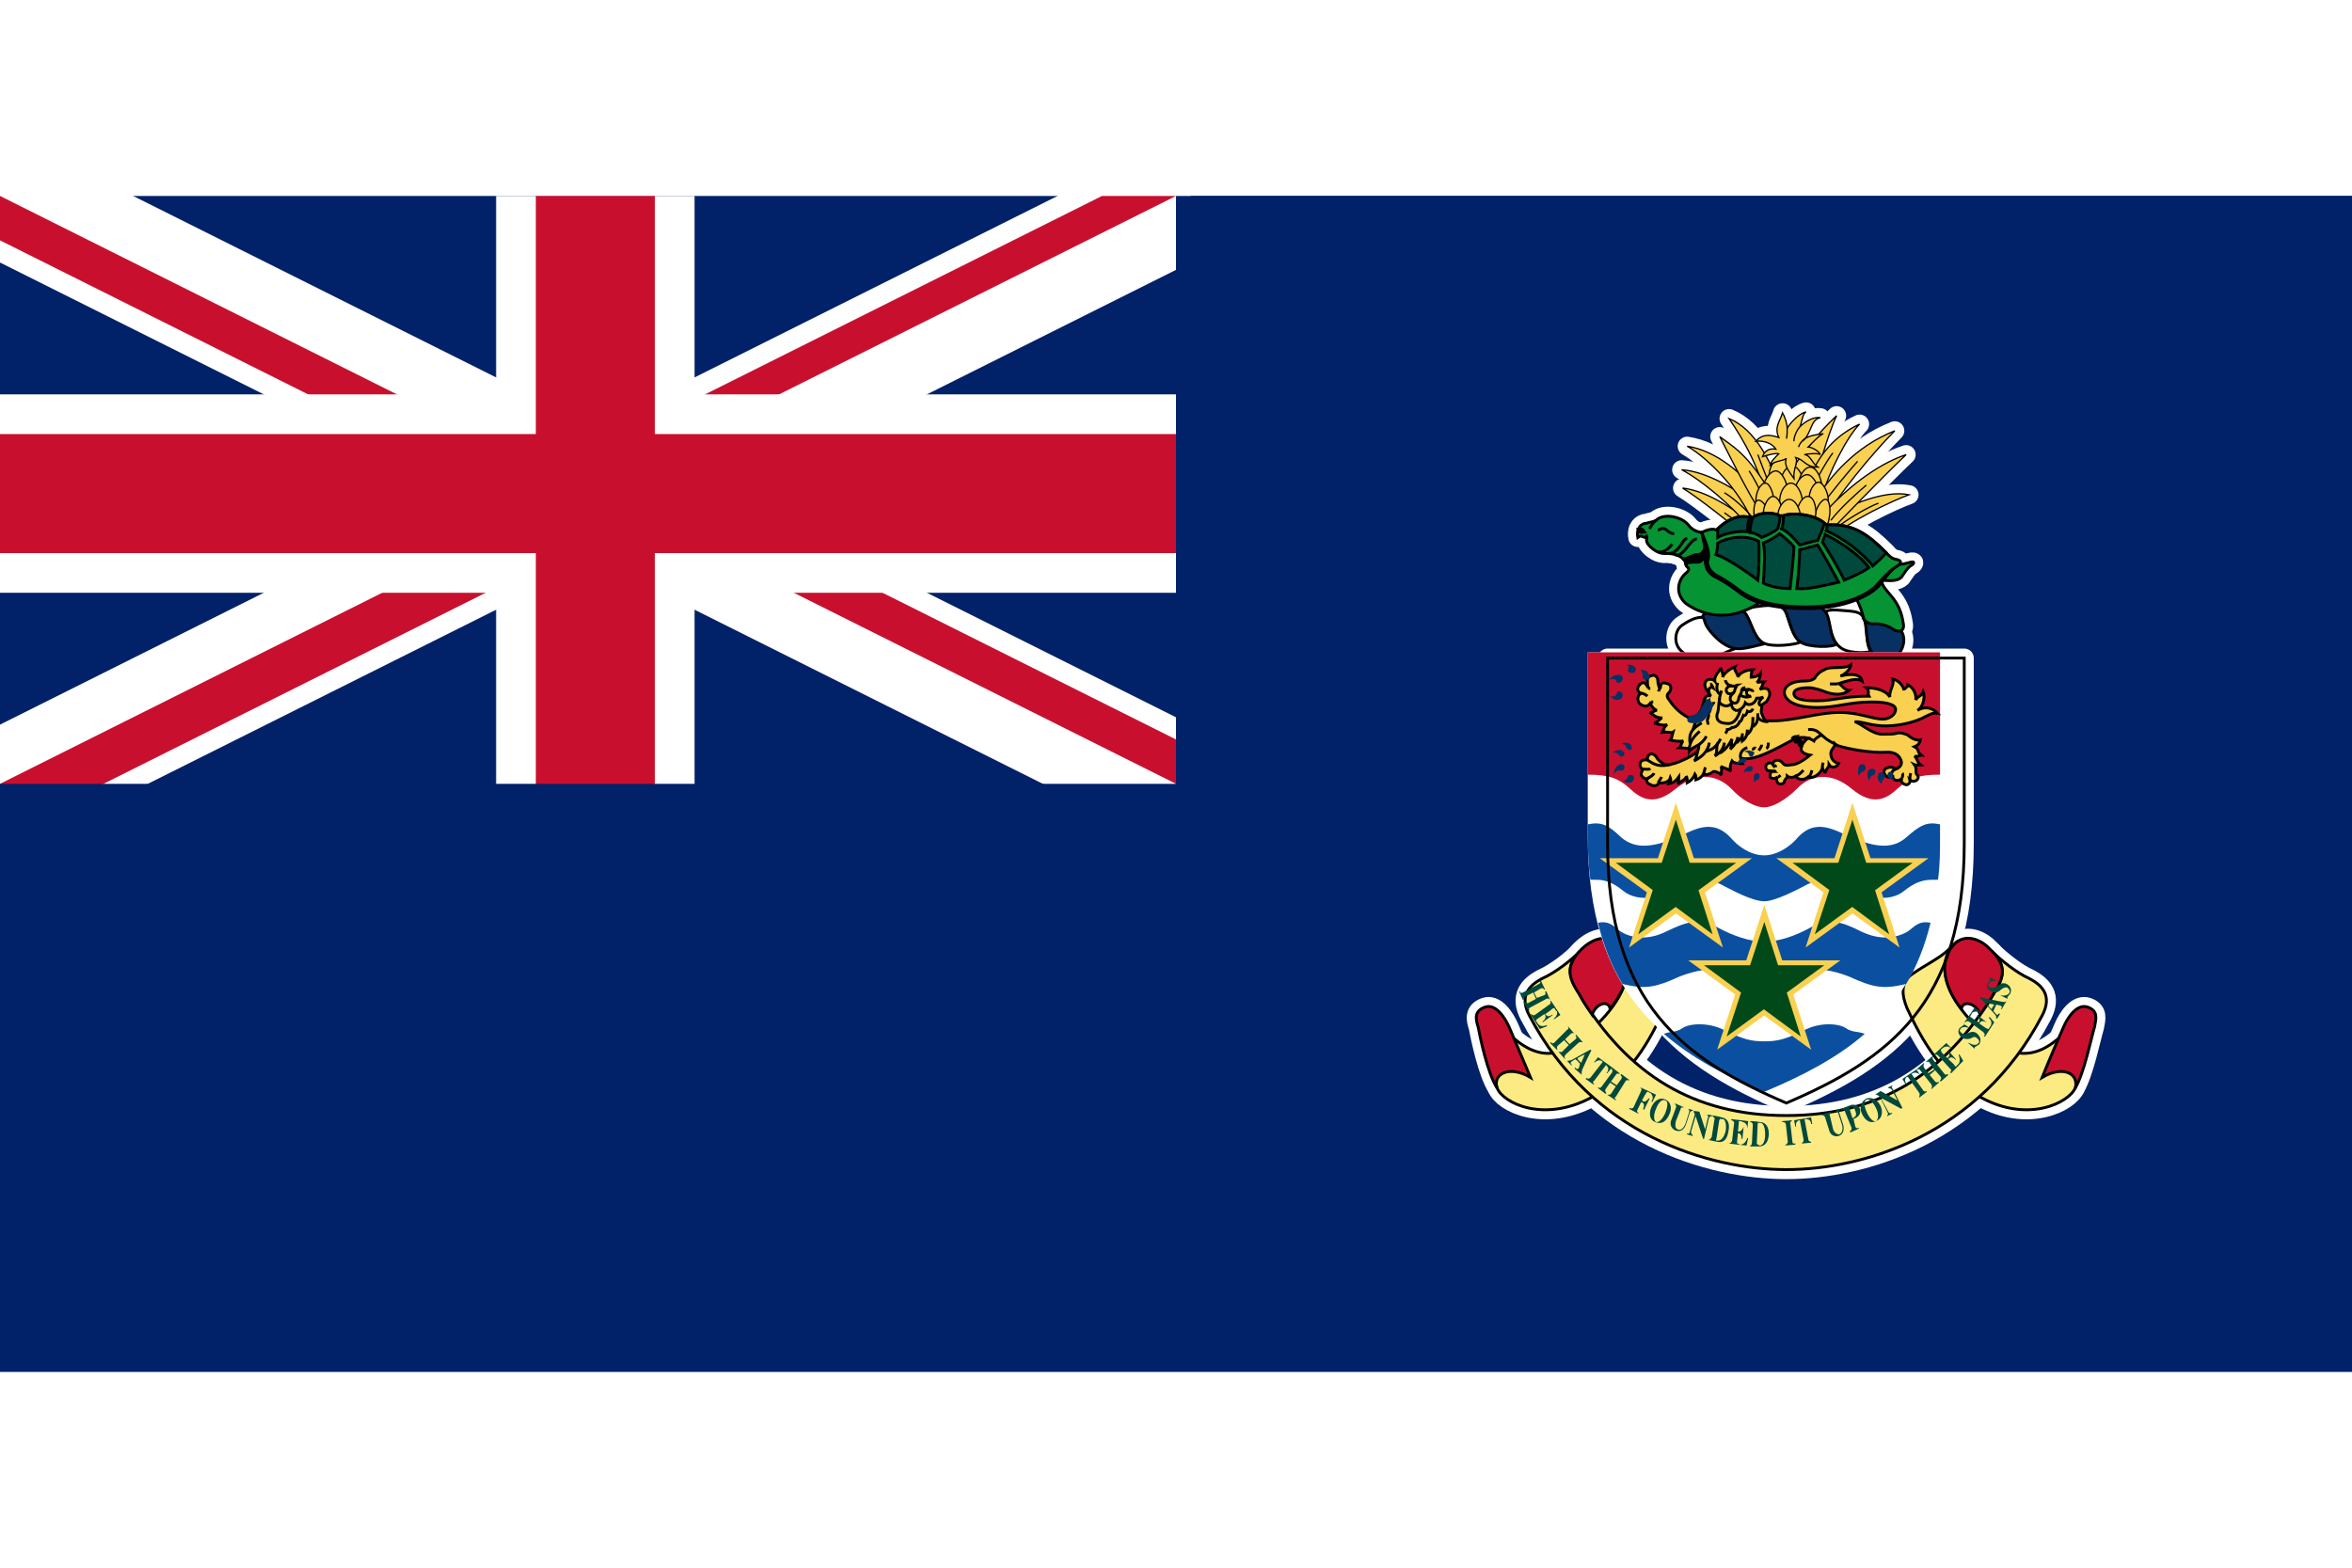 <?xml version="1.0" encoding="UTF-8"?>
<svg xmlns="http://www.w3.org/2000/svg" xmlns:xlink="http://www.w3.org/1999/xlink" width="24px" height="16px" viewBox="0 0 32 16" version="1.1">
<defs>
<clipPath id="clip1">
  <path d="M 0 0 L 16 0 L 16 8 L 0 8 Z M 0 0 "/>
</clipPath>
<clipPath id="clip2">
  <path d="M 0 0 L 0 4 L 18.668 4 L 18.668 8 L 16 8 Z M 16 0 L 8 0 L 8 9.332 L 0 9.332 L 0 8 Z M 16 0 "/>
</clipPath>
<clipPath id="clip3">
  <path d="M 0 0 L 19 0 L 19 10 L 0 10 Z M 0 0 "/>
</clipPath>
<clipPath id="clip4">
  <path d="M 0 0 L 0 4 L 18.668 4 L 18.668 8 L 16 8 Z M 16 0 L 8 0 L 8 9.332 L 0 9.332 L 0 8 Z M 16 0 "/>
</clipPath>
</defs>
<g id="surface1">
<rect x="0" y="0" width="32" height="16" style="fill:rgb(0.392%,12.941%,41.176%);fill-opacity:1;stroke:none;"/>
<path style="fill-rule:nonzero;fill:rgb(0%,0%,0%);fill-opacity:1;stroke-width:60;stroke-linecap:butt;stroke-linejoin:miter;stroke:rgb(100%,100%,100%);stroke-opacity:1;stroke-miterlimit:4;" d="M 0 0 L 600 300 M 600 0 L 0 300 " transform="matrix(0.027,0,0,0.027,0,0)"/>
<g clip-path="url(#clip1)" clip-rule="nonzero">
<g clip-path="url(#clip2)" clip-rule="nonzero">
<path style=" stroke:none;fill-rule:nonzero;fill:rgb(0%,0%,0%);fill-opacity:1;" d="M 0 0 L 16 8 M 16 0 L 0 8 "/>
</g>
</g>
<g clip-path="url(#clip3)" clip-rule="nonzero">
<g clip-path="url(#clip4)" clip-rule="nonzero">
<path style="fill:none;stroke-width:40;stroke-linecap:butt;stroke-linejoin:miter;stroke:rgb(78.431%,6.275%,18.039%);stroke-opacity:1;stroke-miterlimit:4;" d="M 0 0 L 600 300 M 600 0 L 0 300 " transform="matrix(0.027,0,0,0.027,0,0)"/>
</g>
</g>
<path style="fill-rule:nonzero;fill:rgb(0%,0%,0%);fill-opacity:1;stroke-width:100;stroke-linecap:butt;stroke-linejoin:miter;stroke:rgb(100%,100%,100%);stroke-opacity:1;stroke-miterlimit:4;" d="M 300 0 L 300 349.951 M 0 150 L 700.049 150 " transform="matrix(0.027,0,0,0.027,0,0)"/>
<path style="fill-rule:nonzero;fill:rgb(0%,0%,0%);fill-opacity:1;stroke-width:60;stroke-linecap:butt;stroke-linejoin:miter;stroke:rgb(78.431%,6.275%,18.039%);stroke-opacity:1;stroke-miterlimit:4;" d="M 300 0 L 300 349.951 M 0 150 L 700.049 150 " transform="matrix(0.027,0,0,0.027,0,0)"/>
<path style=" stroke:none;fill-rule:nonzero;fill:rgb(0.392%,12.941%,41.176%);fill-opacity:1;" d="M 0 8 L 16 8 L 16 0 L 32 0 L 32 16 L 0 16 Z M 0 8 "/>
<path style="fill-rule:nonzero;fill:rgb(100%,100%,100%);fill-opacity:1;stroke-width:9.6;stroke-linecap:butt;stroke-linejoin:round;stroke:rgb(100%,100%,100%);stroke-opacity:1;stroke-miterlimit:4;" d="M 989.795 232.91 L 989.795 326.367 C 989.795 407.373 951.416 435.205 900.146 457.178 C 848.877 435.205 810.059 407.373 810.059 326.367 L 810.059 232.91 Z M 989.795 232.91 " transform="matrix(0.027,0,0,0.027,0,0)"/>
<path style="fill-rule:nonzero;fill:rgb(98.824%,91.765%,51.373%);fill-opacity:1;stroke-width:9.6;stroke-linecap:butt;stroke-linejoin:round;stroke:rgb(100%,100%,100%);stroke-opacity:1;stroke-miterlimit:4;" d="M 754.395 449.561 C 757.324 457.178 777.832 467.285 801.855 454.395 C 818.115 445.312 828.662 432.275 838.77 409.277 C 841.699 403.564 843.018 396.387 836.426 391.992 C 831.152 388.184 822.51 383.936 818.701 380.127 C 816.65 378.223 814.746 376.758 813.428 375.293 C 814.307 376.172 815.332 377.197 816.211 378.662 C 825.879 390.088 815.771 406.934 805.225 417.041 C 797.607 424.219 783.691 441.943 763.477 425.098 C 759.229 421.289 749.121 437.109 754.395 449.561 Z M 1045.752 449.561 C 1042.383 457.178 1021.875 467.285 998.291 454.395 C 982.031 445.312 971.484 432.275 960.938 409.277 C 958.594 403.564 957.129 396.387 963.867 391.992 C 969.141 388.184 977.783 383.936 981.592 380.127 C 983.496 378.223 984.961 376.758 986.865 375.293 C 985.84 376.172 984.961 377.197 983.936 378.662 C 974.414 390.088 984.375 406.934 994.482 417.041 C 1002.246 424.219 1016.602 441.943 1036.67 425.098 C 1041.064 421.289 1050.586 437.109 1045.752 449.561 Z M 1045.752 449.561 " transform="matrix(0.027,0,0,0.027,0,0)"/>
<path style="fill-rule:nonzero;fill:rgb(98.824%,91.765%,51.373%);fill-opacity:1;stroke-width:9.6;stroke-linecap:butt;stroke-linejoin:round;stroke:rgb(100%,100%,100%);stroke-opacity:1;stroke-miterlimit:4;" d="M 900.146 490.723 C 938.379 490.723 997.412 473.584 1029.053 413.086 C 1034.326 403.125 1029.053 397.852 1022.754 394.482 C 1016.016 391.553 1007.959 384.814 1003.564 380.566 C 1011.328 388.184 1009.863 393.457 1004.59 402.1 C 980.127 442.822 946.582 463.477 900.146 463.477 C 853.564 463.477 820.02 442.822 795.703 402.1 C 790.43 393.457 788.965 388.184 796.143 380.566 C 792.334 384.814 783.691 391.553 776.953 394.482 C 770.654 397.852 765.381 403.125 770.654 413.086 C 802.295 473.584 861.768 490.723 900.146 490.723 Z M 900.146 490.723 " transform="matrix(0.027,0,0,0.027,0,0)"/>
<path style="fill-rule:nonzero;fill:rgb(78.431%,6.275%,18.039%);fill-opacity:1;stroke-width:9.6;stroke-linecap:butt;stroke-linejoin:round;stroke:rgb(100%,100%,100%);stroke-opacity:1;stroke-miterlimit:4;" d="M 811.377 409.717 C 810.498 405.029 804.199 406.934 802.295 412.646 C 799.951 409.277 797.607 405.908 795.703 402.1 C 789.844 393.457 788.965 387.744 797.021 379.541 C 800.83 375.732 808.594 371.484 813.867 376.172 C 824.854 385.4 819.141 400.195 811.377 409.717 Z M 988.33 409.717 C 989.209 405.029 995.947 406.934 997.852 412.646 C 1000.195 409.277 1002.686 405.908 1004.59 402.1 C 1010.303 393.457 1011.328 387.744 1002.686 379.541 C 999.316 375.732 991.699 371.484 985.84 376.172 C 975.293 385.4 980.566 400.195 988.33 409.717 Z M 754.395 449.561 C 749.561 442.383 745.752 423.633 744.873 418.945 C 743.408 414.551 742.969 410.742 748.242 408.838 C 753.516 406.934 758.203 413.672 760.693 419.385 C 763.037 425.098 766.846 433.74 771.24 444.287 C 760.693 437.988 752.051 442.383 754.395 449.561 Z M 1045.752 449.561 C 1050.146 442.383 1053.955 423.633 1055.42 418.945 C 1056.299 414.551 1057.324 410.742 1052.051 408.838 C 1046.777 406.934 1041.943 413.672 1039.6 419.385 C 1037.109 425.098 1033.301 433.74 1029.053 444.287 C 1039.6 437.988 1047.656 442.383 1045.752 449.561 Z M 1045.752 449.561 " transform="matrix(0.027,0,0,0.027,0,0)"/>
<path style="fill-rule:nonzero;fill:rgb(100%,100%,100%);fill-opacity:1;stroke-width:9.6;stroke-linecap:butt;stroke-linejoin:round;stroke:rgb(100%,100%,100%);stroke-opacity:1;stroke-miterlimit:4;" d="M 863.232 232.471 C 856.934 233.936 852.686 234.375 846.973 229.102 C 843.018 225.293 844.043 218.555 847.852 216.211 C 852.246 213.281 856.055 211.377 861.328 212.842 C 866.602 214.307 880.518 227.197 877.148 227.637 C 873.779 227.637 868.506 231.006 863.232 232.471 Z M 878.027 209.473 C 879.932 208.008 882.422 207.129 888.574 206.543 C 894.287 206.104 898.682 206.104 900.146 210.352 C 902.051 215.625 903.516 221.924 907.324 224.854 C 904.834 226.172 892.969 227.637 888.574 225.293 C 882.861 222.363 881.396 211.377 878.027 209.473 Z M 919.336 209.912 C 921.24 208.447 923.584 208.447 929.883 209.033 C 936.035 209.473 938.379 209.912 939.844 214.307 C 941.309 218.994 939.844 225.293 942.773 229.541 C 939.844 230.566 930.322 230.566 926.953 227.197 C 921.68 223.389 922.119 212.402 919.336 209.912 Z M 919.336 209.912 " transform="matrix(0.027,0,0,0.027,0,0)"/>
<path style="fill-rule:nonzero;fill:rgb(2.745%,19.216%,38.824%);fill-opacity:1;stroke-width:9.6;stroke-linecap:butt;stroke-linejoin:round;stroke:rgb(100%,100%,100%);stroke-opacity:1;stroke-miterlimit:4;" d="M 948.047 212.842 C 943.652 211.816 940.869 211.377 938.965 212.842 C 941.309 215.625 939.404 227.197 944.238 231.006 C 947.607 233.496 956.104 233.936 958.154 228.662 C 960.498 223.828 960.498 216.65 948.047 212.842 Z M 898.682 208.008 C 900.146 206.543 902.93 206.104 908.789 206.104 C 914.941 206.104 918.75 207.129 920.654 210.938 C 922.559 215.625 922.119 221.924 925.488 225.732 C 924.023 227.637 911.133 227.637 907.324 224.854 C 902.051 221.484 901.611 210.498 898.682 208.008 Z M 857.959 212.402 C 857.959 209.912 861.328 209.473 869.971 209.033 C 878.467 208.008 879.053 208.447 881.836 214.746 C 883.301 218.115 885.205 223.828 889.014 225.732 C 878.467 228.223 875.244 229.541 869.385 226.172 C 865.137 223.828 860.303 218.115 859.424 215.625 C 858.838 214.307 858.838 212.842 857.959 212.402 Z M 857.959 212.402 " transform="matrix(0.027,0,0,0.027,0,0)"/>
<path style="fill-rule:nonzero;fill:rgb(1.961%,57.647%,20.392%);fill-opacity:1;stroke-width:9.6;stroke-linecap:butt;stroke-linejoin:round;stroke:rgb(100%,100%,100%);stroke-opacity:1;stroke-miterlimit:4;" d="M 858.838 169.629 C 855.469 169.629 852.686 168.311 850.781 165.82 C 847.412 161.572 838.33 159.668 834.521 163.477 C 833.057 164.355 831.152 164.355 829.688 164.941 C 827.197 164.941 824.414 167.285 825.293 172.119 C 827.197 170.654 827.783 172.119 829.248 172.119 C 830.127 171.533 829.688 172.559 829.688 173.584 C 829.688 175.928 834.961 180.762 839.648 180.176 C 844.922 180.176 847.412 182.08 848.291 183.105 C 849.756 184.57 848.877 184.131 849.756 186.475 C 851.221 187.939 851.66 188.379 849.316 190.283 C 845.947 193.213 843.604 199.951 849.316 205.225 C 855.469 209.912 871.289 217.09 889.014 203.174 C 906.299 189.844 933.105 197.461 935.156 202.295 C 937.5 207.129 938.379 209.912 938.965 212.402 C 939.404 214.307 941.748 216.211 945.117 215.625 C 948.486 215.625 952.295 217.09 954.199 218.555 C 956.689 220.02 960.059 219.58 959.033 215.186 C 957.129 201.855 948.926 199.951 948.047 193.652 C 952.881 194.092 956.104 194.092 958.154 192.188 C 959.473 190.283 961.377 186.914 963.428 186.035 C 964.746 185.01 964.746 184.131 962.842 184.57 C 960.498 185.01 959.033 186.035 954.785 185.449 C 932.666 183.105 870.85 166.406 858.838 169.629 Z M 858.838 169.629 " transform="matrix(0.027,0,0,0.027,0,0)"/>
<path style="fill-rule:nonzero;fill:rgb(0%,0%,0%);fill-opacity:1;stroke-width:9.6;stroke-linecap:butt;stroke-linejoin:round;stroke:rgb(100%,100%,100%);stroke-opacity:1;stroke-miterlimit:4;" d="M 956.689 186.035 C 954.199 187.354 951.855 189.844 947.607 195.557 C 942.773 201.855 928.418 208.008 910.693 208.008 C 893.408 208.008 882.861 205.225 875.244 198.926 C 870.85 195.557 867.48 193.652 864.697 192.188 C 859.424 189.844 858.398 184.57 859.863 180.176 C 858.398 182.666 857.52 185.01 854.59 184.57 C 852.686 184.57 848.877 184.57 849.756 186.475 C 849.316 185.449 849.316 184.131 848.877 183.545 L 847.852 182.666 C 849.316 183.545 852.686 180.762 855.029 180.762 C 856.934 181.201 859.424 178.857 858.838 175.928 C 858.398 173.584 857.959 171.68 857.52 169.629 C 861.328 167.725 911.572 176.807 921.68 177.832 C 931.787 178.271 960.498 182.666 956.689 186.035 Z M 956.689 186.035 " transform="matrix(0.027,0,0,0.027,0,0)"/>
<path style="fill-rule:nonzero;fill:rgb(1.961%,57.647%,20.392%);fill-opacity:1;stroke-width:9.6;stroke-linecap:butt;stroke-linejoin:round;stroke:rgb(100%,100%,100%);stroke-opacity:1;stroke-miterlimit:4;" d="M 865.576 167.725 C 870.41 163.037 876.123 160.547 881.836 162.012 L 883.301 162.012 C 886.23 159.668 892.969 159.082 896.777 161.133 L 898.682 161.133 C 904.395 159.082 915.381 161.133 919.336 164.941 L 920.654 165.82 C 933.691 164.941 941.309 170.654 950.391 179.736 C 951.416 180.762 952.881 182.666 955.225 183.105 C 958.154 183.545 958.594 185.01 956.104 186.475 C 953.32 187.939 950.977 190.283 946.143 195.557 C 941.748 201.27 927.832 207.129 910.693 207.129 C 893.848 207.129 883.74 204.199 876.123 198.486 C 871.875 195.117 868.506 193.213 866.016 191.748 C 863.232 190.723 859.424 186.914 860.742 183.105 C 861.768 179.297 859.424 174.463 857.52 169.629 C 858.838 168.75 862.793 167.285 864.697 168.311 Z M 865.576 167.725 " transform="matrix(0.027,0,0,0.027,0,0)"/>
<path style="fill-rule:nonzero;fill:rgb(0%,28.627%,23.922%);fill-opacity:1;stroke-width:9.6;stroke-linecap:butt;stroke-linejoin:round;stroke:rgb(100%,100%,100%);stroke-opacity:1;stroke-miterlimit:4;" d="M 950.391 179.736 C 941.309 170.654 933.691 164.941 920.654 165.82 C 920.654 166.406 920.654 167.725 920.215 168.75 C 927.832 171.68 938.965 180.176 943.652 186.475 C 945.703 184.57 948.926 182.08 950.391 179.736 Z M 919.336 164.941 C 915.381 161.133 904.395 159.082 898.682 161.133 C 898.682 163.037 898.682 165.82 897.656 167.725 C 901.025 169.189 903.955 172.559 906.885 175.928 C 908.789 175.488 913.477 174.023 915.967 173.584 C 916.846 171.68 918.75 167.285 919.336 164.941 Z M 896.777 161.133 C 892.969 159.082 886.23 159.668 883.301 162.012 C 882.422 163.916 881.836 167.725 881.836 169.629 C 883.74 169.629 886.67 171.094 887.695 172.119 C 890.479 171.094 894.287 169.189 895.752 167.725 C 896.338 165.82 897.217 163.037 896.777 161.133 Z M 865.576 167.725 C 870.41 163.037 876.123 160.547 881.836 162.012 C 880.957 163.477 880.518 166.406 880.518 169.189 C 875.244 168.75 868.506 170.215 865.576 172.119 Z M 865.576 167.725 " transform="matrix(0.027,0,0,0.027,0,0)"/>
<path style="fill-rule:nonzero;fill:rgb(0%,28.627%,23.922%);fill-opacity:1;stroke-width:9.6;stroke-linecap:butt;stroke-linejoin:round;stroke:rgb(100%,100%,100%);stroke-opacity:1;stroke-miterlimit:4;" d="M 941.748 187.354 C 937.5 181.201 926.953 174.023 919.775 170.654 C 919.775 171.094 918.75 172.998 918.311 174.463 C 921.24 178.857 926.953 188.379 929.297 193.652 C 931.787 192.627 938.379 189.844 941.748 187.354 Z M 905.42 197.9 C 906.299 191.309 906.885 181.641 906.885 178.271 C 909.229 177.832 914.062 176.367 915.967 175.928 C 918.311 179.736 924.023 189.844 926.514 194.678 C 920.654 195.996 911.133 198.486 905.42 197.9 Z M 888.574 174.902 C 891.064 174.023 894.287 172.119 896.777 170.215 C 898.682 171.533 902.49 174.902 903.955 176.807 C 903.955 181.201 902.49 193.652 902.051 197.9 C 898.242 197.9 891.943 197.021 888.574 195.117 C 889.014 187.939 889.6 179.736 888.574 174.902 Z M 864.697 180.762 C 865.137 179.736 865.576 176.367 865.576 174.902 C 869.385 172.559 879.053 170.215 886.23 174.023 C 886.67 178.857 886.23 190.723 885.791 193.652 C 879.492 188.818 869.385 182.08 864.697 180.762 Z M 864.697 180.762 " transform="matrix(0.027,0,0,0.027,0,0)"/>
<path style=" stroke:none;fill-rule:nonzero;fill:rgb(0%,0%,0%);fill-opacity:1;" d="M 22.418 4.59 C 22.391 4.59 22.379 4.512 22.328 4.512 C 22.316 4.512 22.277 4.523 22.266 4.512 C 22.266 4.539 22.277 4.562 22.289 4.578 C 22.305 4.613 22.367 4.59 22.418 4.59 Z M 22.418 4.59 "/>
<path style="fill:none;stroke-width:9.6;stroke-linecap:butt;stroke-linejoin:round;stroke:rgb(100%,100%,100%);stroke-opacity:1;stroke-miterlimit:4;" d="M 840.674 180.176 C 846.387 180.176 847.412 172.998 850.195 172.559 M 844.043 180.762 C 848.291 182.666 851.66 172.559 855.029 172.998 M 835.4 168.311 C 836.865 168.311 837.744 166.406 840.234 168.75 C 841.113 169.629 842.578 170.215 843.604 170.215 M 842.578 175.488 C 840.674 178.271 837.305 180.176 835.4 179.297 M 834.521 163.477 C 833.057 164.355 832.031 166.406 831.152 167.725 M 829.688 170.654 L 829.688 172.998 " transform="matrix(0.027,0,0,0.027,0,0)"/>
<path style="fill-rule:nonzero;fill:rgb(0%,0%,0%);fill-opacity:1;stroke-width:9.6;stroke-linecap:butt;stroke-linejoin:round;stroke:rgb(100%,100%,100%);stroke-opacity:1;stroke-miterlimit:4;" d="M 880.957 163.477 C 870.85 155.859 858.838 148.535 847.852 147.217 C 855.029 151.465 875.244 167.285 880.518 172.559 " transform="matrix(0.027,0,0,0.027,0,0)"/>
<path style="fill-rule:nonzero;fill:rgb(0%,0%,0%);fill-opacity:1;stroke-width:9.6;stroke-linecap:butt;stroke-linejoin:round;stroke:rgb(100%,100%,100%);stroke-opacity:1;stroke-miterlimit:4;" d="M 886.67 156.299 C 874.658 148.096 860.742 139.014 847.412 137.988 C 857.52 143.262 872.314 155.859 880.518 165.82 M 902.051 142.822 C 908.789 128.027 915.967 119.824 925.488 110.742 C 920.654 120.85 915.381 141.357 913.037 149.561 " transform="matrix(0.027,0,0,0.027,0,0)"/>
<path style="fill-rule:nonzero;fill:rgb(0%,0%,0%);fill-opacity:1;stroke-width:9.6;stroke-linecap:butt;stroke-linejoin:round;stroke:rgb(100%,100%,100%);stroke-opacity:1;stroke-miterlimit:4;" d="M 912.598 140.479 C 917.285 129.932 924.609 120.85 937.061 114.99 C 930.762 121.289 921.24 140.039 918.75 150 " transform="matrix(0.027,0,0,0.027,0,0)"/>
<path style="fill-rule:nonzero;fill:rgb(0%,0%,0%);fill-opacity:1;stroke-width:9.6;stroke-linecap:butt;stroke-linejoin:round;stroke:rgb(100%,100%,100%);stroke-opacity:1;stroke-miterlimit:4;" d="M 916.846 150 C 922.559 141.943 934.131 126.562 954.785 118.359 C 942.773 130.371 925.049 152.49 920.654 161.133 M 923.584 160.547 C 932.227 155.859 949.512 148.096 961.963 150.586 C 954.199 153.369 931.201 163.916 921.24 173.584 " transform="matrix(0.027,0,0,0.027,0,0)"/>
<path style="fill-rule:nonzero;fill:rgb(0%,0%,0%);fill-opacity:1;stroke-width:9.6;stroke-linecap:butt;stroke-linejoin:round;stroke:rgb(100%,100%,100%);stroke-opacity:1;stroke-miterlimit:4;" d="M 921.68 157.178 C 929.883 148.535 944.678 135.645 960.498 130.371 C 948.926 141.357 924.609 166.406 921.24 170.215 M 898.682 151.904 C 892.969 134.18 884.326 117.48 871.289 112.207 C 878.467 122.754 887.695 137.988 892.383 161.133 M 887.695 151.465 C 878.027 140.039 865.137 128.467 850.195 126.123 C 860.303 131.836 877.148 148.535 883.301 164.941 " transform="matrix(0.027,0,0,0.027,0,0)"/>
<path style="fill-rule:nonzero;fill:rgb(0%,0%,0%);fill-opacity:1;stroke-width:9.6;stroke-linecap:butt;stroke-linejoin:round;stroke:rgb(100%,100%,100%);stroke-opacity:1;stroke-miterlimit:4;" d="M 892.969 151.025 C 880.957 129.492 871.875 125.537 866.602 121.289 C 870.85 129.492 881.396 151.025 887.695 160.107 " transform="matrix(0.027,0,0,0.027,0,0)"/>
<path style="fill:none;stroke-width:9.6;stroke-linecap:butt;stroke-linejoin:round;stroke:rgb(100%,100%,100%);stroke-opacity:1;stroke-miterlimit:4;" d="M 868.945 149.561 C 874.658 152.93 883.301 161.133 886.23 166.406 " transform="matrix(0.027,0,0,0.027,0,0)"/>
<path style="fill-rule:nonzero;fill:rgb(0%,0%,0%);fill-opacity:1;stroke-width:9.6;stroke-linecap:butt;stroke-linejoin:round;stroke:rgb(100%,100%,100%);stroke-opacity:1;stroke-miterlimit:4;" d="M 868.945 159.668 C 871.875 162.012 877.148 164.941 881.836 169.189 M 925.928 166.846 C 930.762 163.037 941.309 156.738 946.582 154.834 M 922.559 163.477 C 927.393 157.178 937.061 148.535 940.43 145.752 M 936.035 133.74 C 931.787 138.574 921.68 150.586 917.871 156.299 M 923.584 129.492 C 920.215 133.74 913.477 146.191 911.572 150.586 M 885.791 130.371 C 888.574 137.988 893.848 151.025 895.752 156.299 M 881.396 138.574 C 883.301 141.357 887.109 148.096 888.574 152.93 " transform="matrix(0.027,0,0,0.027,0,0)"/>
<path style="fill-rule:nonzero;fill:rgb(0%,0%,0%);fill-opacity:1;stroke-width:9.6;stroke-linecap:butt;stroke-linejoin:round;stroke:rgb(100%,100%,100%);stroke-opacity:1;stroke-miterlimit:4;" d="M 897.656 136.084 C 897.656 131.836 900.586 127.002 903.516 127.002 C 906.885 127.002 909.229 132.715 909.229 136.084 C 909.229 140.039 906.299 143.262 903.516 143.262 C 900.586 143.262 897.656 140.479 897.656 136.084 Z M 897.656 136.084 " transform="matrix(0.027,0,0,0.027,0,0)"/>
<path style="fill-rule:nonzero;fill:rgb(0%,0%,0%);fill-opacity:1;stroke-width:9.6;stroke-linecap:butt;stroke-linejoin:round;stroke:rgb(100%,100%,100%);stroke-opacity:1;stroke-miterlimit:4;" d="M 891.504 140.039 C 891.943 135.205 895.312 131.396 898.242 131.836 C 901.025 132.275 902.49 137.988 902.051 141.357 C 901.611 145.312 898.242 148.096 895.752 147.656 C 893.408 147.656 891.064 144.287 891.504 140.039 Z M 904.395 141.357 C 903.516 137.109 905.42 132.275 908.203 131.836 C 911.133 131.396 914.062 136.084 914.502 140.039 C 915.381 143.848 913.037 147.656 910.693 147.656 C 908.203 148.096 904.834 145.752 904.395 141.357 Z M 904.395 141.357 " transform="matrix(0.027,0,0,0.027,0,0)"/>
<path style="fill-rule:nonzero;fill:rgb(0%,0%,0%);fill-opacity:1;stroke-width:9.6;stroke-linecap:butt;stroke-linejoin:round;stroke:rgb(100%,100%,100%);stroke-opacity:1;stroke-miterlimit:4;" d="M 897.217 145.312 C 897.217 140.479 900.146 136.084 902.93 136.084 C 906.299 136.084 908.789 141.357 908.789 145.312 C 908.789 149.121 905.859 152.49 902.93 152.49 C 900.146 152.49 897.217 149.561 897.217 145.312 Z M 897.217 145.312 " transform="matrix(0.027,0,0,0.027,0,0)"/>
<path style="fill-rule:nonzero;fill:rgb(0%,0%,0%);fill-opacity:1;stroke-width:9.6;stroke-linecap:butt;stroke-linejoin:round;stroke:rgb(100%,100%,100%);stroke-opacity:1;stroke-miterlimit:4;" d="M 888.574 147.656 C 888.574 143.262 891.943 138.574 894.873 138.574 C 897.656 138.574 900.586 144.287 900.586 147.656 C 900.586 151.465 897.217 154.834 894.873 154.834 C 891.943 154.834 888.574 151.904 888.574 147.656 Z M 906.299 145.752 C 906.299 141.357 909.229 136.67 912.158 136.67 C 915.381 136.67 917.871 142.383 917.871 145.752 C 917.871 149.561 914.941 152.93 912.158 152.93 C 909.229 152.93 906.299 150 906.299 145.752 Z M 906.299 145.752 " transform="matrix(0.027,0,0,0.027,0,0)"/>
<path style="fill-rule:nonzero;fill:rgb(0%,0%,0%);fill-opacity:1;stroke-width:9.6;stroke-linecap:butt;stroke-linejoin:round;stroke:rgb(100%,100%,100%);stroke-opacity:1;stroke-miterlimit:4;" d="M 904.395 149.561 C 904.395 144.727 907.764 140.479 910.693 140.479 C 913.477 140.479 916.406 145.752 916.406 149.561 C 916.406 153.369 913.477 156.738 910.693 156.738 C 907.764 156.738 904.395 153.809 904.395 149.561 Z M 904.395 149.561 " transform="matrix(0.027,0,0,0.027,0,0)"/>
<path style="fill-rule:nonzero;fill:rgb(0%,0%,0%);fill-opacity:1;stroke-width:9.6;stroke-linecap:butt;stroke-linejoin:round;stroke:rgb(100%,100%,100%);stroke-opacity:1;stroke-miterlimit:4;" d="M 896.777 153.809 C 896.777 149.121 899.561 144.727 902.49 144.727 C 905.859 144.727 908.203 150.586 908.203 153.809 C 908.203 157.764 905.42 161.133 902.49 161.133 C 899.561 161.133 896.777 158.203 896.777 153.809 Z M 884.766 153.809 C 884.766 149.121 887.109 144.727 889.6 144.727 C 891.943 144.727 893.848 150.586 893.848 153.809 C 893.848 157.764 891.504 161.133 889.6 161.133 C 887.109 161.133 884.766 158.203 884.766 153.809 Z M 911.572 152.93 C 911.572 148.535 914.062 144.287 916.406 144.287 C 918.75 144.287 921.24 149.561 921.24 152.93 C 921.24 157.178 918.311 160.107 916.406 160.107 C 914.062 160.107 911.572 157.178 911.572 152.93 Z M 911.572 152.93 " transform="matrix(0.027,0,0,0.027,0,0)"/>
<path style="fill-rule:nonzero;fill:rgb(0%,0%,0%);fill-opacity:1;stroke-width:9.6;stroke-linecap:butt;stroke-linejoin:round;stroke:rgb(100%,100%,100%);stroke-opacity:1;stroke-miterlimit:4;" d="M 914.502 161.133 C 915.381 156.299 918.311 152.49 920.215 152.93 C 922.119 153.369 922.559 159.082 921.68 162.451 C 921.24 166.846 918.311 169.189 916.406 168.75 C 914.502 168.311 913.477 164.941 914.502 161.133 Z M 914.502 161.133 " transform="matrix(0.027,0,0,0.027,0,0)"/>
<path style="fill-rule:nonzero;fill:rgb(0%,0%,0%);fill-opacity:1;stroke-width:9.6;stroke-linecap:butt;stroke-linejoin:round;stroke:rgb(100%,100%,100%);stroke-opacity:1;stroke-miterlimit:4;" d="M 905.42 159.668 C 905.859 155.273 908.789 151.025 911.133 151.465 C 914.062 151.465 915.381 157.178 914.941 160.547 C 914.502 164.941 912.158 167.725 909.668 167.285 C 907.324 167.285 904.834 163.916 905.42 159.668 Z M 891.943 161.133 C 890.479 156.299 887.695 152.93 885.791 153.369 C 883.74 153.809 883.301 159.668 884.326 163.037 C 885.205 166.846 888.135 169.189 890.039 168.75 C 891.504 168.311 892.969 164.941 891.943 161.133 Z M 891.943 161.133 " transform="matrix(0.027,0,0,0.027,0,0)"/>
<path style="fill-rule:nonzero;fill:rgb(0%,0%,0%);fill-opacity:1;stroke-width:9.6;stroke-linecap:butt;stroke-linejoin:round;stroke:rgb(100%,100%,100%);stroke-opacity:1;stroke-miterlimit:4;" d="M 888.574 160.107 C 888.574 155.859 891.064 151.465 893.408 151.465 C 896.338 151.465 898.242 156.738 898.242 160.107 C 898.242 164.355 895.752 167.285 893.408 167.285 C 891.504 167.285 888.574 164.355 888.574 160.107 Z M 888.574 160.107 " transform="matrix(0.027,0,0,0.027,0,0)"/>
<path style="fill-rule:nonzero;fill:rgb(0%,0%,0%);fill-opacity:1;stroke-width:9.6;stroke-linecap:butt;stroke-linejoin:round;stroke:rgb(100%,100%,100%);stroke-opacity:1;stroke-miterlimit:4;" d="M 895.752 162.012 C 895.752 157.178 898.682 152.93 901.611 152.93 C 904.834 152.93 907.324 158.203 907.324 162.012 C 907.324 165.82 904.395 169.189 901.611 169.189 C 898.682 169.189 895.752 166.406 895.752 162.012 Z M 898.242 109.277 C 897.217 113.086 893.848 116.455 896.338 121.729 C 891.943 120.264 888.135 119.824 884.766 123.633 C 889.014 123.193 892.969 124.658 894.873 127.588 C 891.064 127.002 889.014 128.906 888.135 131.396 C 891.504 130.371 894.873 129.492 896.338 129.932 C 894.873 131.396 892.383 133.74 891.943 135.645 C 894.873 133.301 898.242 133.74 900.146 132.275 C 898.682 135.645 901.611 139.014 903.955 142.383 C 903.516 137.549 906.299 134.18 904.834 131.836 C 909.229 132.861 909.668 136.67 915.967 136.67 C 913.477 135.205 912.158 130.371 909.229 130.371 C 910.693 129.932 916.406 129.492 917.285 130.371 C 916.406 128.467 913.037 126.562 911.133 126.562 C 913.037 124.658 916.406 120.85 918.75 119.824 C 915.381 120.264 910.107 120.85 908.203 123.633 C 913.037 119.824 912.158 112.646 917.285 111.768 C 914.502 111.182 910.107 113.086 906.885 116.455 C 908.203 113.672 908.203 109.717 910.107 108.838 C 906.299 109.717 902.051 114.551 900.586 117.041 C 900.586 114.551 899.121 110.742 898.242 109.277 Z M 898.242 109.277 " transform="matrix(0.027,0,0,0.027,0,0)"/>
<path style="fill-rule:nonzero;fill:rgb(0%,0%,0%);fill-opacity:1;stroke-width:9.6;stroke-linecap:butt;stroke-linejoin:round;stroke:rgb(100%,100%,100%);stroke-opacity:1;stroke-miterlimit:4;" d="M 900.586 117.041 C 900.586 118.359 900.586 121.289 900.146 122.314 M 906.885 116.455 C 905.859 117.48 903.955 120.85 903.955 123.633 " transform="matrix(0.027,0,0,0.027,0,0)"/>
<path style="fill:none;stroke-width:9.6;stroke-linecap:butt;stroke-linejoin:round;stroke:rgb(100%,100%,100%);stroke-opacity:1;stroke-miterlimit:4;" d="M 909.668 122.314 C 908.203 123.193 906.885 124.658 906.299 126.562 " transform="matrix(0.027,0,0,0.027,0,0)"/>
<path style="fill-rule:nonzero;fill:rgb(98.824%,91.765%,51.373%);fill-opacity:1;stroke-width:1.438;stroke-linecap:butt;stroke-linejoin:miter;stroke:rgb(0%,0%,0%);stroke-opacity:1;stroke-miterlimit:4;" d="M 754.395 449.561 C 757.324 457.178 777.832 467.285 801.855 454.395 C 818.115 445.312 828.662 432.275 838.77 409.277 C 841.699 403.564 843.018 396.387 836.426 391.992 C 831.152 388.184 822.51 383.936 818.701 380.127 C 816.65 378.223 814.746 376.758 813.428 375.293 C 814.307 376.172 815.332 377.197 816.211 378.662 C 825.879 390.088 815.771 406.934 805.225 417.041 C 797.607 424.219 783.691 441.943 763.477 425.098 C 759.229 421.289 749.121 437.109 754.395 449.561 Z M 1045.752 449.561 C 1042.383 457.178 1021.875 467.285 998.291 454.395 C 982.031 445.312 971.484 432.275 960.938 409.277 C 958.594 403.564 957.129 396.387 963.867 391.992 C 969.141 388.184 977.783 383.936 981.592 380.127 C 983.496 378.223 984.961 376.758 986.865 375.293 C 985.84 376.172 984.961 377.197 983.936 378.662 C 974.414 390.088 984.375 406.934 994.482 417.041 C 1002.246 424.219 1016.602 441.943 1036.67 425.098 C 1041.064 421.289 1050.586 437.109 1045.752 449.561 Z M 1045.752 449.561 " transform="matrix(0.027,0,0,0.027,0,0)"/>
<path style="fill-rule:nonzero;fill:rgb(98.824%,91.765%,51.373%);fill-opacity:1;stroke-width:1.438;stroke-linecap:butt;stroke-linejoin:miter;stroke:rgb(0%,0%,0%);stroke-opacity:1;stroke-miterlimit:4;" d="M 900.146 490.723 C 938.379 490.723 997.412 473.584 1029.053 413.086 C 1034.326 403.125 1029.053 397.852 1022.754 394.482 C 1016.016 391.553 1007.959 384.814 1003.564 380.566 C 1011.328 388.184 1009.863 393.457 1004.59 402.1 C 980.127 442.822 946.582 463.477 900.146 463.477 C 853.564 463.477 820.02 442.822 795.703 402.1 C 790.43 393.457 788.965 388.184 796.143 380.566 C 792.334 384.814 783.691 391.553 776.953 394.482 C 770.654 397.852 765.381 403.125 770.654 413.086 C 802.295 473.584 861.768 490.723 900.146 490.723 Z M 900.146 490.723 " transform="matrix(0.027,0,0,0.027,0,0)"/>
<path style="fill-rule:nonzero;fill:rgb(78.431%,6.275%,18.039%);fill-opacity:1;stroke-width:1.438;stroke-linecap:butt;stroke-linejoin:miter;stroke:rgb(0%,0%,0%);stroke-opacity:1;stroke-miterlimit:4;" d="M 811.377 409.717 C 810.498 405.029 804.199 406.934 802.295 412.646 C 799.951 409.277 797.607 405.908 795.703 402.1 C 789.844 393.457 788.965 387.744 797.021 379.541 C 800.83 375.732 808.594 371.484 813.867 376.172 C 824.854 385.4 819.141 400.195 811.377 409.717 Z M 988.33 409.717 C 989.209 405.029 995.947 406.934 997.852 412.646 C 1000.195 409.277 1002.686 405.908 1004.59 402.1 C 1010.303 393.457 1011.328 387.744 1002.686 379.541 C 999.316 375.732 991.699 371.484 985.84 376.172 C 975.293 385.4 980.566 400.195 988.33 409.717 Z M 754.395 449.561 C 749.561 442.383 745.752 423.633 744.873 418.945 C 743.408 414.551 742.969 410.742 748.242 408.838 C 753.516 406.934 758.203 413.672 760.693 419.385 C 763.037 425.098 766.846 433.74 771.24 444.287 C 760.693 437.988 752.051 442.383 754.395 449.561 Z M 1045.752 449.561 C 1050.146 442.383 1053.955 423.633 1055.42 418.945 C 1056.299 414.551 1057.324 410.742 1052.051 408.838 C 1046.777 406.934 1041.943 413.672 1039.6 419.385 C 1037.109 425.098 1033.301 433.74 1029.053 444.287 C 1039.6 437.988 1047.656 442.383 1045.752 449.561 Z M 1045.752 449.561 " transform="matrix(0.027,0,0,0.027,0,0)"/>
<path style=" stroke:none;fill-rule:nonzero;fill:rgb(0%,28.627%,23.922%);fill-opacity:1;" d="M 20.859 10.84 L 20.758 10.891 C 20.73 10.902 20.73 10.926 20.73 10.941 L 20.719 10.941 L 20.668 10.824 L 20.68 10.824 C 20.68 10.84 20.691 10.852 20.719 10.84 L 20.938 10.723 C 20.961 10.711 20.961 10.699 20.949 10.684 L 20.961 10.672 L 21.023 10.801 L 21.012 10.801 C 21 10.785 20.988 10.773 20.961 10.785 L 20.871 10.84 L 20.91 10.914 L 21.012 10.875 C 21.039 10.863 21.023 10.84 21.023 10.824 L 21.039 10.824 L 21.09 10.941 C 21.078 10.926 21.062 10.914 21.039 10.926 L 20.82 11.043 C 20.797 11.055 20.797 11.066 20.809 11.082 L 20.797 11.094 L 20.73 10.98 L 20.742 10.965 C 20.758 10.98 20.77 10.992 20.797 10.98 L 20.898 10.926 Z M 21.078 11.004 C 21.102 10.992 21.102 10.98 21.09 10.953 L 21.102 10.953 L 21.23 11.145 L 21.141 11.207 L 21.141 11.195 C 21.191 11.156 21.191 11.105 21.18 11.094 C 21.164 11.082 21.152 11.066 21.152 11.055 C 21.141 11.055 21.141 11.043 21.113 11.066 C 21.102 11.082 21.023 11.133 21.023 11.133 C 21.039 11.145 21.051 11.184 21.113 11.145 L 21.129 11.145 L 20.988 11.246 L 20.988 11.234 C 21.051 11.184 21.023 11.145 21.012 11.133 L 20.922 11.195 C 20.898 11.207 20.898 11.223 20.898 11.234 C 20.91 11.234 20.91 11.246 20.922 11.262 C 20.938 11.285 20.973 11.312 21.039 11.285 L 21.051 11.297 L 20.949 11.336 L 20.82 11.133 L 20.832 11.133 C 20.848 11.145 20.859 11.156 20.883 11.145 Z M 21.281 11.488 L 21.191 11.566 C 21.18 11.578 21.18 11.605 21.191 11.617 L 21.18 11.617 L 21.09 11.527 L 21.102 11.516 C 21.113 11.527 21.129 11.543 21.152 11.516 L 21.32 11.348 C 21.344 11.336 21.344 11.324 21.332 11.297 L 21.422 11.402 C 21.41 11.387 21.383 11.387 21.371 11.402 L 21.293 11.477 L 21.355 11.543 L 21.434 11.477 C 21.461 11.453 21.445 11.438 21.434 11.426 L 21.445 11.414 L 21.535 11.516 L 21.523 11.516 C 21.512 11.516 21.496 11.504 21.473 11.527 L 21.305 11.68 C 21.281 11.707 21.281 11.719 21.293 11.734 L 21.293 11.746 L 21.203 11.645 C 21.219 11.645 21.242 11.656 21.254 11.645 L 21.344 11.555 Z M 21.473 11.758 L 21.512 11.797 L 21.562 11.684 C 21.562 11.684 21.523 11.695 21.461 11.734 L 21.473 11.758 L 21.461 11.77 L 21.434 11.746 C 21.422 11.758 21.41 11.758 21.395 11.77 C 21.355 11.797 21.371 11.809 21.383 11.82 L 21.383 11.836 L 21.32 11.77 L 21.332 11.77 L 21.383 11.758 L 21.637 11.617 L 21.652 11.629 C 21.652 11.629 21.637 11.645 21.523 11.898 C 21.523 11.926 21.512 11.938 21.523 11.961 L 21.422 11.875 L 21.434 11.859 C 21.445 11.887 21.473 11.887 21.484 11.859 C 21.484 11.848 21.496 11.82 21.496 11.809 L 21.461 11.77 Z M 21.574 12.016 L 21.586 12 C 21.602 12.016 21.613 12.016 21.637 12 L 21.805 11.785 L 21.793 11.77 C 21.766 11.758 21.727 11.758 21.691 11.797 L 21.691 11.785 L 21.742 11.719 L 21.934 11.859 L 21.867 11.938 L 21.855 11.938 C 21.895 11.898 21.883 11.848 21.855 11.836 L 21.855 11.82 L 21.691 12.039 C 21.664 12.051 21.676 12.078 21.691 12.09 L 21.676 12.09 Z M 21.574 12.016 "/>
<path style=" stroke:none;fill-rule:nonzero;fill:rgb(0%,28.627%,23.922%);fill-opacity:1;" d="M 21.906 12.066 L 21.844 12.156 C 21.832 12.18 21.844 12.191 21.855 12.207 L 21.844 12.219 L 21.742 12.141 L 21.742 12.129 C 21.766 12.141 21.777 12.141 21.793 12.117 L 21.934 11.926 C 21.945 11.898 21.934 11.887 21.918 11.875 L 21.934 11.859 L 22.035 11.938 L 22.035 11.949 C 22.008 11.938 21.996 11.938 21.984 11.961 L 21.918 12.051 L 21.996 12.102 L 22.059 12.016 C 22.074 11.988 22.059 11.977 22.047 11.961 L 22.059 11.949 L 22.164 12.027 L 22.164 12.039 C 22.148 12.027 22.125 12.027 22.113 12.051 L 21.984 12.258 C 21.957 12.27 21.973 12.281 21.984 12.297 L 21.984 12.309 L 21.867 12.23 L 21.883 12.23 C 21.895 12.23 21.906 12.23 21.918 12.219 L 21.984 12.117 Z M 22.164 12.422 L 22.176 12.41 C 22.188 12.422 22.215 12.422 22.227 12.398 L 22.328 12.18 C 22.34 12.156 22.328 12.141 22.316 12.129 L 22.531 12.23 L 22.48 12.332 L 22.469 12.32 C 22.508 12.27 22.469 12.219 22.457 12.207 C 22.445 12.207 22.43 12.191 22.418 12.191 C 22.406 12.191 22.406 12.191 22.391 12.219 C 22.379 12.23 22.34 12.309 22.34 12.309 C 22.355 12.32 22.379 12.348 22.43 12.281 L 22.445 12.281 L 22.367 12.438 L 22.355 12.422 C 22.391 12.348 22.34 12.332 22.328 12.332 L 22.277 12.438 C 22.266 12.461 22.277 12.473 22.289 12.473 L 22.289 12.488 Z M 22.531 12.602 C 22.496 12.578 22.496 12.5 22.531 12.422 C 22.559 12.348 22.609 12.281 22.66 12.309 C 22.699 12.32 22.688 12.398 22.66 12.473 C 22.621 12.562 22.57 12.613 22.531 12.602 L 22.52 12.602 C 22.609 12.641 22.672 12.59 22.711 12.5 C 22.75 12.422 22.738 12.332 22.66 12.297 C 22.586 12.258 22.508 12.309 22.469 12.398 C 22.43 12.488 22.445 12.578 22.52 12.602 Z M 22.93 12.629 L 22.98 12.473 C 22.992 12.449 22.98 12.438 22.969 12.422 L 23.031 12.438 L 23.031 12.449 C 23.02 12.449 23.008 12.449 22.992 12.473 L 22.941 12.629 C 22.918 12.691 22.879 12.742 22.801 12.719 C 22.75 12.703 22.711 12.641 22.738 12.578 L 22.801 12.41 C 22.812 12.383 22.801 12.371 22.789 12.359 L 22.789 12.348 L 22.902 12.398 L 22.902 12.41 C 22.891 12.398 22.867 12.398 22.867 12.422 L 22.801 12.59 C 22.789 12.641 22.789 12.691 22.828 12.703 C 22.867 12.719 22.902 12.691 22.93 12.629 Z M 22.93 12.629 "/>
<path style=" stroke:none;fill-rule:nonzero;fill:rgb(0%,28.627%,23.922%);fill-opacity:1;" d="M 23.043 12.461 C 23.043 12.449 23.043 12.449 23.031 12.449 L 23.121 12.461 L 23.199 12.703 L 23.234 12.551 C 23.25 12.523 23.234 12.512 23.223 12.5 L 23.301 12.512 L 23.289 12.523 C 23.273 12.523 23.262 12.523 23.25 12.551 L 23.184 12.832 L 23.172 12.832 L 23.07 12.523 L 23.008 12.73 C 23.008 12.77 23.02 12.77 23.031 12.781 L 23.031 12.793 L 22.953 12.77 L 22.953 12.754 C 22.969 12.77 22.992 12.754 22.992 12.73 L 23.059 12.5 Z M 23.043 12.461 "/>
<path style=" stroke:none;fill-rule:nonzero;fill:rgb(0%,28.627%,23.922%);fill-opacity:1;" d="M 23.48 12.719 C 23.453 12.832 23.402 12.855 23.375 12.855 L 23.352 12.855 C 23.352 12.855 23.34 12.844 23.352 12.832 L 23.391 12.578 C 23.402 12.562 23.402 12.551 23.414 12.562 L 23.441 12.562 C 23.465 12.562 23.492 12.613 23.48 12.719 L 23.516 12.73 C 23.543 12.602 23.492 12.551 23.426 12.539 C 23.375 12.523 23.301 12.512 23.301 12.512 L 23.301 12.523 C 23.312 12.539 23.34 12.539 23.324 12.578 L 23.289 12.805 C 23.273 12.832 23.262 12.844 23.25 12.844 L 23.234 12.844 L 23.363 12.871 C 23.426 12.883 23.492 12.871 23.516 12.73 Z M 23.594 12.613 C 23.594 12.59 23.566 12.578 23.555 12.578 L 23.555 12.562 L 23.785 12.59 L 23.773 12.691 C 23.773 12.629 23.734 12.602 23.707 12.602 C 23.695 12.59 23.684 12.59 23.672 12.59 C 23.656 12.59 23.656 12.59 23.656 12.629 C 23.656 12.641 23.645 12.73 23.645 12.73 C 23.656 12.73 23.695 12.742 23.723 12.664 L 23.707 12.832 L 23.695 12.832 C 23.695 12.754 23.656 12.754 23.645 12.754 L 23.633 12.871 C 23.633 12.895 23.633 12.895 23.645 12.895 L 23.672 12.91 C 23.707 12.91 23.746 12.895 23.773 12.82 L 23.785 12.82 L 23.762 12.922 L 23.516 12.895 C 23.543 12.895 23.555 12.883 23.566 12.855 Z M 24.016 12.77 C 24.016 12.883 23.977 12.922 23.938 12.922 C 23.926 12.91 23.926 12.91 23.914 12.91 L 23.902 12.895 L 23.914 12.629 C 23.914 12.613 23.914 12.613 23.926 12.613 L 23.953 12.613 C 23.977 12.613 24.016 12.652 24.016 12.77 L 24.066 12.77 C 24.066 12.641 24.004 12.602 23.938 12.602 C 23.887 12.59 23.812 12.59 23.812 12.59 L 23.812 12.602 C 23.824 12.602 23.848 12.613 23.848 12.641 L 23.836 12.883 C 23.836 12.91 23.824 12.922 23.812 12.922 L 23.812 12.934 L 23.926 12.934 C 23.988 12.934 24.055 12.91 24.066 12.77 Z M 24.387 12.871 C 24.387 12.895 24.398 12.895 24.426 12.895 L 24.426 12.91 L 24.285 12.922 C 24.297 12.91 24.324 12.895 24.324 12.871 L 24.297 12.629 C 24.285 12.602 24.27 12.602 24.246 12.602 L 24.246 12.59 L 24.387 12.578 C 24.375 12.59 24.348 12.602 24.359 12.629 Z M 24.516 12.895 L 24.516 12.883 C 24.527 12.883 24.539 12.871 24.539 12.844 L 24.488 12.578 L 24.477 12.578 C 24.449 12.59 24.426 12.613 24.438 12.664 L 24.426 12.664 L 24.41 12.578 L 24.641 12.539 L 24.656 12.629 L 24.641 12.629 C 24.641 12.578 24.602 12.562 24.566 12.562 L 24.551 12.562 L 24.602 12.832 C 24.602 12.855 24.617 12.871 24.641 12.871 L 24.641 12.883 Z M 25.062 12.641 L 25.012 12.488 C 25.012 12.461 24.988 12.461 24.973 12.461 L 24.973 12.449 L 25.039 12.422 L 25.039 12.438 C 25.023 12.449 25.023 12.449 25.023 12.473 L 25.078 12.641 C 25.09 12.691 25.09 12.77 25.012 12.793 C 24.961 12.805 24.898 12.781 24.883 12.703 L 24.832 12.539 C 24.82 12.512 24.809 12.512 24.797 12.512 L 24.781 12.5 L 24.91 12.461 L 24.91 12.473 C 24.898 12.488 24.883 12.5 24.898 12.523 L 24.938 12.691 C 24.949 12.742 24.988 12.77 25.023 12.77 C 25.062 12.754 25.078 12.703 25.062 12.641 Z M 25.203 12.551 C 25.27 12.523 25.254 12.488 25.242 12.449 C 25.23 12.41 25.203 12.383 25.18 12.398 C 25.164 12.398 25.152 12.41 25.164 12.422 L 25.203 12.551 L 25.219 12.562 L 25.242 12.664 C 25.254 12.691 25.281 12.691 25.293 12.68 L 25.293 12.691 L 25.18 12.742 L 25.164 12.73 C 25.191 12.719 25.191 12.703 25.191 12.68 L 25.102 12.461 C 25.09 12.422 25.078 12.438 25.051 12.438 L 25.051 12.422 L 25.18 12.371 C 25.23 12.359 25.281 12.371 25.305 12.422 C 25.32 12.488 25.293 12.523 25.242 12.551 C 25.23 12.551 25.219 12.562 25.219 12.562 Z M 25.523 12.59 C 25.484 12.602 25.434 12.551 25.395 12.461 C 25.359 12.383 25.359 12.309 25.395 12.297 C 25.434 12.281 25.484 12.332 25.523 12.41 C 25.562 12.488 25.562 12.562 25.523 12.59 C 25.602 12.562 25.625 12.473 25.586 12.383 C 25.551 12.309 25.473 12.258 25.395 12.281 C 25.32 12.32 25.293 12.41 25.332 12.488 C 25.371 12.578 25.445 12.629 25.523 12.59 Z M 25.535 12.23 L 25.512 12.23 L 25.586 12.18 L 25.816 12.309 L 25.742 12.168 C 25.727 12.141 25.703 12.141 25.691 12.141 L 25.691 12.129 L 25.754 12.102 C 25.742 12.117 25.727 12.129 25.754 12.156 L 25.883 12.41 L 25.867 12.422 L 25.586 12.27 L 25.691 12.461 C 25.703 12.488 25.727 12.488 25.742 12.473 L 25.742 12.488 L 25.676 12.523 L 25.676 12.512 C 25.691 12.5 25.691 12.488 25.676 12.461 L 25.574 12.258 Z M 26.113 12.27 L 26.113 12.258 C 26.113 12.242 26.125 12.23 26.113 12.207 L 25.957 11.988 L 25.945 11.988 C 25.918 12 25.906 12.051 25.945 12.09 L 25.934 12.102 L 25.883 12.016 L 26.074 11.887 L 26.125 11.961 C 26.086 11.926 26.047 11.926 26.023 11.938 L 26.008 11.949 L 26.164 12.168 C 26.176 12.191 26.199 12.191 26.215 12.18 L 26.215 12.191 Z M 26.254 11.961 L 26.328 12.051 C 26.34 12.066 26.367 12.066 26.379 12.051 L 26.379 12.066 L 26.277 12.156 L 26.277 12.141 C 26.289 12.129 26.289 12.117 26.277 12.09 L 26.125 11.898 C 26.113 11.875 26.098 11.887 26.074 11.887 L 26.176 11.797 L 26.176 11.809 C 26.176 11.82 26.164 11.836 26.176 11.859 L 26.238 11.938 L 26.316 11.887 L 26.254 11.797 C 26.238 11.77 26.215 11.785 26.199 11.785 L 26.305 11.695 L 26.305 11.707 C 26.289 11.719 26.289 11.734 26.305 11.758 L 26.457 11.949 C 26.469 11.961 26.48 11.961 26.496 11.949 L 26.508 11.961 L 26.406 12.051 L 26.391 12.039 C 26.406 12.027 26.418 12.016 26.406 11.988 L 26.328 11.898 Z M 26.367 11.695 C 26.355 11.68 26.328 11.68 26.316 11.695 L 26.316 11.68 L 26.48 11.527 L 26.559 11.605 L 26.547 11.605 C 26.508 11.555 26.457 11.578 26.43 11.594 C 26.43 11.605 26.418 11.605 26.406 11.617 C 26.406 11.617 26.406 11.629 26.418 11.656 L 26.496 11.734 C 26.508 11.719 26.547 11.695 26.496 11.629 L 26.508 11.629 L 26.609 11.746 L 26.609 11.758 C 26.547 11.695 26.52 11.734 26.508 11.746 L 26.586 11.82 C 26.598 11.848 26.609 11.848 26.609 11.848 L 26.648 11.809 C 26.66 11.797 26.672 11.758 26.648 11.684 L 26.66 11.684 L 26.711 11.77 L 26.547 11.938 L 26.531 11.926 C 26.547 11.91 26.559 11.898 26.531 11.875 Z M 26.672 11.336 C 26.66 11.348 26.66 11.375 26.688 11.387 C 26.711 11.414 26.738 11.414 26.789 11.387 C 26.812 11.375 26.867 11.363 26.902 11.402 C 26.969 11.465 26.941 11.516 26.93 11.543 C 26.918 11.555 26.891 11.566 26.879 11.578 C 26.867 11.578 26.867 11.578 26.867 11.594 L 26.867 11.605 L 26.777 11.527 L 26.789 11.527 C 26.84 11.555 26.891 11.566 26.918 11.527 C 26.941 11.504 26.918 11.477 26.902 11.465 C 26.879 11.438 26.852 11.438 26.812 11.465 C 26.777 11.477 26.727 11.477 26.688 11.453 C 26.637 11.402 26.637 11.363 26.66 11.324 C 26.672 11.312 26.699 11.297 26.711 11.285 C 26.727 11.285 26.727 11.285 26.711 11.262 L 26.801 11.324 L 26.789 11.324 C 26.727 11.297 26.688 11.312 26.672 11.336 Z M 26.789 11.234 C 26.762 11.223 26.75 11.234 26.738 11.246 L 26.727 11.246 L 26.867 11.043 L 26.953 11.105 L 26.941 11.121 C 26.891 11.082 26.84 11.105 26.828 11.121 C 26.828 11.133 26.812 11.145 26.812 11.156 C 26.801 11.156 26.801 11.172 26.828 11.184 C 26.84 11.195 26.918 11.246 26.918 11.246 C 26.93 11.234 26.953 11.207 26.902 11.156 L 26.902 11.145 L 27.031 11.246 C 26.953 11.207 26.941 11.246 26.93 11.262 L 27.02 11.324 C 27.043 11.336 27.059 11.336 27.059 11.336 C 27.059 11.324 27.07 11.312 27.082 11.297 C 27.094 11.273 27.109 11.234 27.059 11.184 L 27.07 11.172 L 27.133 11.246 L 27.008 11.438 L 26.992 11.438 C 27.008 11.414 27.008 11.402 26.98 11.375 Z M 27.133 11.004 L 27.094 11.066 C 27.043 11.016 27.02 10.98 27.02 10.98 L 27.133 11.004 L 27.16 11.004 C 27.172 11.004 27.199 11.016 27.211 11.016 C 27.25 11.031 27.234 11.043 27.223 11.066 L 27.234 11.066 L 27.301 10.953 C 27.273 10.98 27.262 10.965 27.234 10.965 C 26.969 10.914 26.941 10.902 26.941 10.902 L 26.941 10.914 L 27.148 11.145 C 27.16 11.156 27.16 11.184 27.16 11.195 L 27.172 11.195 L 27.211 11.133 L 27.199 11.121 C 27.184 11.145 27.172 11.156 27.148 11.121 L 27.121 11.094 L 27.16 11.004 Z M 27.059 10.723 C 27.043 10.734 27.043 10.762 27.082 10.773 C 27.121 10.785 27.133 10.773 27.172 10.75 C 27.211 10.723 27.25 10.699 27.301 10.723 C 27.375 10.762 27.363 10.824 27.352 10.852 C 27.34 10.863 27.324 10.891 27.312 10.902 L 27.312 10.926 L 27.211 10.875 C 27.273 10.891 27.324 10.875 27.34 10.84 C 27.352 10.812 27.324 10.785 27.312 10.773 C 27.285 10.762 27.262 10.773 27.223 10.801 C 27.184 10.84 27.148 10.852 27.094 10.824 C 27.043 10.801 27.02 10.762 27.043 10.723 C 27.043 10.699 27.07 10.684 27.082 10.672 C 27.082 10.66 27.082 10.66 27.07 10.648 L 27.07 10.633 L 27.172 10.684 L 27.16 10.684 C 27.094 10.672 27.059 10.699 27.059 10.723 Z M 27.059 10.723 "/>
<path style="fill-rule:nonzero;fill:rgb(100%,100%,100%);fill-opacity:1;stroke-width:1.438;stroke-linecap:butt;stroke-linejoin:miter;stroke:rgb(0%,0%,0%);stroke-opacity:1;stroke-miterlimit:4;" d="M 863.232 232.471 C 856.934 233.936 852.686 234.375 846.973 229.102 C 843.018 225.293 844.043 218.555 847.852 216.211 C 852.246 213.281 856.055 211.377 861.328 212.842 C 866.602 214.307 880.518 227.197 877.148 227.637 C 873.779 227.637 868.506 231.006 863.232 232.471 Z M 878.027 209.473 C 879.932 208.008 882.422 207.129 888.574 206.543 C 894.287 206.104 898.682 206.104 900.146 210.352 C 902.051 215.625 903.516 221.924 907.324 224.854 C 904.834 226.172 892.969 227.637 888.574 225.293 C 882.861 222.363 881.396 211.377 878.027 209.473 Z M 919.336 209.912 C 921.24 208.447 923.584 208.447 929.883 209.033 C 936.035 209.473 938.379 209.912 939.844 214.307 C 941.309 218.994 939.844 225.293 942.773 229.541 C 939.844 230.566 930.322 230.566 926.953 227.197 C 921.68 223.389 922.119 212.402 919.336 209.912 Z M 919.336 209.912 " transform="matrix(0.027,0,0,0.027,0,0)"/>
<path style="fill-rule:nonzero;fill:rgb(2.745%,19.216%,38.824%);fill-opacity:1;stroke-width:1.438;stroke-linecap:butt;stroke-linejoin:miter;stroke:rgb(0%,0%,0%);stroke-opacity:1;stroke-miterlimit:4;" d="M 948.047 212.842 C 943.652 211.816 940.869 211.377 938.965 212.842 C 941.309 215.625 939.404 227.197 944.238 231.006 C 947.607 233.496 956.104 233.936 958.154 228.662 C 960.498 223.828 960.498 216.65 948.047 212.842 Z M 898.682 208.008 C 900.146 206.543 902.93 206.104 908.789 206.104 C 914.941 206.104 918.75 207.129 920.654 210.938 C 922.559 215.625 922.119 221.924 925.488 225.732 C 924.023 227.637 911.133 227.637 907.324 224.854 C 902.051 221.484 901.611 210.498 898.682 208.008 Z M 857.959 212.402 C 857.959 209.912 861.328 209.473 869.971 209.033 C 878.467 208.008 879.053 208.447 881.836 214.746 C 883.301 218.115 885.205 223.828 889.014 225.732 C 878.467 228.223 875.244 229.541 869.385 226.172 C 865.137 223.828 860.303 218.115 859.424 215.625 C 858.838 214.307 858.838 212.842 857.959 212.402 Z M 857.959 212.402 " transform="matrix(0.027,0,0,0.027,0,0)"/>
<path style="fill-rule:nonzero;fill:rgb(97.647%,81.569%,31.373%);fill-opacity:1;stroke-width:0.647;stroke-linecap:butt;stroke-linejoin:miter;stroke:rgb(0%,0%,0%);stroke-opacity:1;stroke-miterlimit:4;" d="M 880.957 163.477 C 870.85 155.859 858.838 148.535 847.852 147.217 C 855.029 151.465 875.244 167.285 880.518 172.559 " transform="matrix(0.027,0,0,0.027,0,0)"/>
<path style="fill-rule:nonzero;fill:rgb(97.647%,81.569%,31.373%);fill-opacity:1;stroke-width:0.647;stroke-linecap:butt;stroke-linejoin:miter;stroke:rgb(0%,0%,0%);stroke-opacity:1;stroke-miterlimit:4;" d="M 886.67 156.299 C 874.658 148.096 860.742 139.014 847.412 137.988 C 857.52 143.262 872.314 155.859 880.518 165.82 M 902.051 142.822 C 908.789 128.027 915.967 119.824 925.488 110.742 C 920.654 120.85 915.381 141.357 913.037 149.561 " transform="matrix(0.027,0,0,0.027,0,0)"/>
<path style="fill-rule:nonzero;fill:rgb(97.647%,81.569%,31.373%);fill-opacity:1;stroke-width:0.647;stroke-linecap:butt;stroke-linejoin:miter;stroke:rgb(0%,0%,0%);stroke-opacity:1;stroke-miterlimit:4;" d="M 912.598 140.479 C 917.285 129.932 924.609 120.85 937.061 114.99 C 930.762 121.289 921.24 140.039 918.75 150 " transform="matrix(0.027,0,0,0.027,0,0)"/>
<path style="fill-rule:nonzero;fill:rgb(97.647%,81.569%,31.373%);fill-opacity:1;stroke-width:0.647;stroke-linecap:butt;stroke-linejoin:miter;stroke:rgb(0%,0%,0%);stroke-opacity:1;stroke-miterlimit:4;" d="M 916.846 150 C 922.559 141.943 934.131 126.562 954.785 118.359 C 942.773 130.371 925.049 152.49 920.654 161.133 M 923.584 160.547 C 932.227 155.859 949.512 148.096 961.963 150.586 C 954.199 153.369 931.201 163.916 921.24 173.584 " transform="matrix(0.027,0,0,0.027,0,0)"/>
<path style="fill-rule:nonzero;fill:rgb(97.647%,81.569%,31.373%);fill-opacity:1;stroke-width:0.647;stroke-linecap:butt;stroke-linejoin:miter;stroke:rgb(0%,0%,0%);stroke-opacity:1;stroke-miterlimit:4;" d="M 921.68 157.178 C 929.883 148.535 944.678 135.645 960.498 130.371 C 948.926 141.357 924.609 166.406 921.24 170.215 M 898.682 151.904 C 892.969 134.18 884.326 117.48 871.289 112.207 C 878.467 122.754 887.695 137.988 892.383 161.133 M 887.695 151.465 C 878.027 140.039 865.137 128.467 850.195 126.123 C 860.303 131.836 877.148 148.535 883.301 164.941 " transform="matrix(0.027,0,0,0.027,0,0)"/>
<path style="fill-rule:nonzero;fill:rgb(97.647%,81.569%,31.373%);fill-opacity:1;stroke-width:0.647;stroke-linecap:butt;stroke-linejoin:miter;stroke:rgb(0%,0%,0%);stroke-opacity:1;stroke-miterlimit:4;" d="M 892.969 151.025 C 880.957 129.492 871.875 125.537 866.602 121.289 C 870.85 129.492 881.396 151.025 887.695 160.107 " transform="matrix(0.027,0,0,0.027,0,0)"/>
<path style="fill:none;stroke-width:0.647;stroke-linecap:butt;stroke-linejoin:miter;stroke:rgb(0%,0%,0%);stroke-opacity:1;stroke-miterlimit:4;" d="M 868.945 149.561 C 874.658 152.93 883.301 161.133 886.23 166.406 " transform="matrix(0.027,0,0,0.027,0,0)"/>
<path style="fill-rule:nonzero;fill:rgb(97.647%,81.569%,31.373%);fill-opacity:1;stroke-width:0.647;stroke-linecap:butt;stroke-linejoin:miter;stroke:rgb(0%,0%,0%);stroke-opacity:1;stroke-miterlimit:4;" d="M 868.945 159.668 C 871.875 162.012 877.148 164.941 881.836 169.189 M 925.928 166.846 C 930.762 163.037 941.309 156.738 946.582 154.834 M 922.559 163.477 C 927.393 157.178 937.061 148.535 940.43 145.752 M 936.035 133.74 C 931.787 138.574 921.68 150.586 917.871 156.299 M 923.584 129.492 C 920.215 133.74 913.477 146.191 911.572 150.586 M 885.791 130.371 C 888.574 137.988 893.848 151.025 895.752 156.299 M 881.396 138.574 C 883.301 141.357 887.109 148.096 888.574 152.93 " transform="matrix(0.027,0,0,0.027,0,0)"/>
<path style="fill-rule:nonzero;fill:rgb(97.647%,81.569%,31.373%);fill-opacity:1;stroke-width:0.647;stroke-linecap:butt;stroke-linejoin:miter;stroke:rgb(0%,0%,0%);stroke-opacity:1;stroke-miterlimit:4;" d="M 897.656 136.084 C 897.656 131.836 900.586 127.002 903.516 127.002 C 906.885 127.002 909.229 132.715 909.229 136.084 C 909.229 140.039 906.299 143.262 903.516 143.262 C 900.586 143.262 897.656 140.479 897.656 136.084 Z M 897.656 136.084 " transform="matrix(0.027,0,0,0.027,0,0)"/>
<path style="fill-rule:nonzero;fill:rgb(97.647%,81.569%,31.373%);fill-opacity:1;stroke-width:0.647;stroke-linecap:butt;stroke-linejoin:miter;stroke:rgb(0%,0%,0%);stroke-opacity:1;stroke-miterlimit:4;" d="M 891.504 140.039 C 891.943 135.205 895.312 131.396 898.242 131.836 C 901.025 132.275 902.49 137.988 902.051 141.357 C 901.611 145.312 898.242 148.096 895.752 147.656 C 893.408 147.656 891.064 144.287 891.504 140.039 Z M 904.395 141.357 C 903.516 137.109 905.42 132.275 908.203 131.836 C 911.133 131.396 914.062 136.084 914.502 140.039 C 915.381 143.848 913.037 147.656 910.693 147.656 C 908.203 148.096 904.834 145.752 904.395 141.357 Z M 904.395 141.357 " transform="matrix(0.027,0,0,0.027,0,0)"/>
<path style="fill-rule:nonzero;fill:rgb(97.647%,81.569%,31.373%);fill-opacity:1;stroke-width:0.647;stroke-linecap:butt;stroke-linejoin:miter;stroke:rgb(0%,0%,0%);stroke-opacity:1;stroke-miterlimit:4;" d="M 897.217 145.312 C 897.217 140.479 900.146 136.084 902.93 136.084 C 906.299 136.084 908.789 141.357 908.789 145.312 C 908.789 149.121 905.859 152.49 902.93 152.49 C 900.146 152.49 897.217 149.561 897.217 145.312 Z M 897.217 145.312 " transform="matrix(0.027,0,0,0.027,0,0)"/>
<path style="fill-rule:nonzero;fill:rgb(97.647%,81.569%,31.373%);fill-opacity:1;stroke-width:0.647;stroke-linecap:butt;stroke-linejoin:miter;stroke:rgb(0%,0%,0%);stroke-opacity:1;stroke-miterlimit:4;" d="M 888.574 147.656 C 888.574 143.262 891.943 138.574 894.873 138.574 C 897.656 138.574 900.586 144.287 900.586 147.656 C 900.586 151.465 897.217 154.834 894.873 154.834 C 891.943 154.834 888.574 151.904 888.574 147.656 Z M 906.299 145.752 C 906.299 141.357 909.229 136.67 912.158 136.67 C 915.381 136.67 917.871 142.383 917.871 145.752 C 917.871 149.561 914.941 152.93 912.158 152.93 C 909.229 152.93 906.299 150 906.299 145.752 Z M 906.299 145.752 " transform="matrix(0.027,0,0,0.027,0,0)"/>
<path style="fill-rule:nonzero;fill:rgb(97.647%,81.569%,31.373%);fill-opacity:1;stroke-width:0.647;stroke-linecap:butt;stroke-linejoin:miter;stroke:rgb(0%,0%,0%);stroke-opacity:1;stroke-miterlimit:4;" d="M 904.395 149.561 C 904.395 144.727 907.764 140.479 910.693 140.479 C 913.477 140.479 916.406 145.752 916.406 149.561 C 916.406 153.369 913.477 156.738 910.693 156.738 C 907.764 156.738 904.395 153.809 904.395 149.561 Z M 904.395 149.561 " transform="matrix(0.027,0,0,0.027,0,0)"/>
<path style="fill-rule:nonzero;fill:rgb(97.647%,81.569%,31.373%);fill-opacity:1;stroke-width:0.647;stroke-linecap:butt;stroke-linejoin:miter;stroke:rgb(0%,0%,0%);stroke-opacity:1;stroke-miterlimit:4;" d="M 896.777 153.809 C 896.777 149.121 899.561 144.727 902.49 144.727 C 905.859 144.727 908.203 150.586 908.203 153.809 C 908.203 157.764 905.42 161.133 902.49 161.133 C 899.561 161.133 896.777 158.203 896.777 153.809 Z M 884.766 153.809 C 884.766 149.121 887.109 144.727 889.6 144.727 C 891.943 144.727 893.848 150.586 893.848 153.809 C 893.848 157.764 891.504 161.133 889.6 161.133 C 887.109 161.133 884.766 158.203 884.766 153.809 Z M 911.572 152.93 C 911.572 148.535 914.062 144.287 916.406 144.287 C 918.75 144.287 921.24 149.561 921.24 152.93 C 921.24 157.178 918.311 160.107 916.406 160.107 C 914.062 160.107 911.572 157.178 911.572 152.93 Z M 911.572 152.93 " transform="matrix(0.027,0,0,0.027,0,0)"/>
<path style="fill-rule:nonzero;fill:rgb(97.647%,81.569%,31.373%);fill-opacity:1;stroke-width:0.647;stroke-linecap:butt;stroke-linejoin:miter;stroke:rgb(0%,0%,0%);stroke-opacity:1;stroke-miterlimit:4;" d="M 914.502 161.133 C 915.381 156.299 918.311 152.49 920.215 152.93 C 922.119 153.369 922.559 159.082 921.68 162.451 C 921.24 166.846 918.311 169.189 916.406 168.75 C 914.502 168.311 913.477 164.941 914.502 161.133 Z M 914.502 161.133 " transform="matrix(0.027,0,0,0.027,0,0)"/>
<path style="fill-rule:nonzero;fill:rgb(97.647%,81.569%,31.373%);fill-opacity:1;stroke-width:0.647;stroke-linecap:butt;stroke-linejoin:miter;stroke:rgb(0%,0%,0%);stroke-opacity:1;stroke-miterlimit:4;" d="M 905.42 159.668 C 905.859 155.273 908.789 151.025 911.133 151.465 C 914.062 151.465 915.381 157.178 914.941 160.547 C 914.502 164.941 912.158 167.725 909.668 167.285 C 907.324 167.285 904.834 163.916 905.42 159.668 Z M 891.943 161.133 C 890.479 156.299 887.695 152.93 885.791 153.369 C 883.74 153.809 883.301 159.668 884.326 163.037 C 885.205 166.846 888.135 169.189 890.039 168.75 C 891.504 168.311 892.969 164.941 891.943 161.133 Z M 891.943 161.133 " transform="matrix(0.027,0,0,0.027,0,0)"/>
<path style="fill-rule:nonzero;fill:rgb(97.647%,81.569%,31.373%);fill-opacity:1;stroke-width:0.647;stroke-linecap:butt;stroke-linejoin:miter;stroke:rgb(0%,0%,0%);stroke-opacity:1;stroke-miterlimit:4;" d="M 888.574 160.107 C 888.574 155.859 891.064 151.465 893.408 151.465 C 896.338 151.465 898.242 156.738 898.242 160.107 C 898.242 164.355 895.752 167.285 893.408 167.285 C 891.504 167.285 888.574 164.355 888.574 160.107 Z M 888.574 160.107 " transform="matrix(0.027,0,0,0.027,0,0)"/>
<path style="fill-rule:nonzero;fill:rgb(97.647%,81.569%,31.373%);fill-opacity:1;stroke-width:0.647;stroke-linecap:butt;stroke-linejoin:miter;stroke:rgb(0%,0%,0%);stroke-opacity:1;stroke-miterlimit:4;" d="M 895.752 162.012 C 895.752 157.178 898.682 152.93 901.611 152.93 C 904.834 152.93 907.324 158.203 907.324 162.012 C 907.324 165.82 904.395 169.189 901.611 169.189 C 898.682 169.189 895.752 166.406 895.752 162.012 Z M 898.242 109.277 C 897.217 113.086 893.848 116.455 896.338 121.729 C 891.943 120.264 888.135 119.824 884.766 123.633 C 889.014 123.193 892.969 124.658 894.873 127.588 C 891.064 127.002 889.014 128.906 888.135 131.396 C 891.504 130.371 894.873 129.492 896.338 129.932 C 894.873 131.396 892.383 133.74 891.943 135.645 C 894.873 133.301 898.242 133.74 900.146 132.275 C 898.682 135.645 901.611 139.014 903.955 142.383 C 903.516 137.549 906.299 134.18 904.834 131.836 C 909.229 132.861 909.668 136.67 915.967 136.67 C 913.477 135.205 912.158 130.371 909.229 130.371 C 910.693 129.932 916.406 129.492 917.285 130.371 C 916.406 128.467 913.037 126.562 911.133 126.562 C 913.037 124.658 916.406 120.85 918.75 119.824 C 915.381 120.264 910.107 120.85 908.203 123.633 C 913.037 119.824 912.158 112.646 917.285 111.768 C 914.502 111.182 910.107 113.086 906.885 116.455 C 908.203 113.672 908.203 109.717 910.107 108.838 C 906.299 109.717 902.051 114.551 900.586 117.041 C 900.586 114.551 899.121 110.742 898.242 109.277 Z M 898.242 109.277 " transform="matrix(0.027,0,0,0.027,0,0)"/>
<path style="fill-rule:nonzero;fill:rgb(97.647%,81.569%,31.373%);fill-opacity:1;stroke-width:0.647;stroke-linecap:butt;stroke-linejoin:miter;stroke:rgb(0%,0%,0%);stroke-opacity:1;stroke-miterlimit:4;" d="M 900.586 117.041 C 900.586 118.359 900.586 121.289 900.146 122.314 M 906.885 116.455 C 905.859 117.48 903.955 120.85 903.955 123.633 " transform="matrix(0.027,0,0,0.027,0,0)"/>
<path style="fill:none;stroke-width:0.647;stroke-linecap:butt;stroke-linejoin:miter;stroke:rgb(0%,0%,0%);stroke-opacity:1;stroke-miterlimit:4;" d="M 909.668 122.314 C 908.203 123.193 906.885 124.658 906.299 126.562 " transform="matrix(0.027,0,0,0.027,0,0)"/>
<path style="fill-rule:nonzero;fill:rgb(1.961%,57.647%,20.392%);fill-opacity:1;stroke-width:1.438;stroke-linecap:butt;stroke-linejoin:miter;stroke:rgb(0%,0%,0%);stroke-opacity:1;stroke-miterlimit:4;" d="M 858.838 169.629 C 855.469 169.629 852.686 168.311 850.781 165.82 C 847.412 161.572 838.33 159.668 834.521 163.477 C 833.057 164.355 831.152 164.355 829.688 164.941 C 827.197 164.941 824.414 167.285 825.293 172.119 C 827.197 170.654 827.783 172.119 829.248 172.119 C 830.127 171.533 829.688 172.559 829.688 173.584 C 829.688 175.928 834.961 180.762 839.648 180.176 C 844.922 180.176 847.412 182.08 848.291 183.105 C 849.756 184.57 848.877 184.131 849.756 186.475 C 851.221 187.939 851.66 188.379 849.316 190.283 C 845.947 193.213 843.604 199.951 849.316 205.225 C 855.469 209.912 871.289 217.09 889.014 203.174 C 906.299 189.844 933.105 197.461 935.156 202.295 C 937.5 207.129 938.379 209.912 938.965 212.402 C 939.404 214.307 941.748 216.211 945.117 215.625 C 948.486 215.625 952.295 217.09 954.199 218.555 C 956.689 220.02 960.059 219.58 959.033 215.186 C 957.129 201.855 948.926 199.951 948.047 193.652 C 952.881 194.092 956.104 194.092 958.154 192.188 C 959.473 190.283 961.377 186.914 963.428 186.035 C 964.746 185.01 964.746 184.131 962.842 184.57 C 960.498 185.01 959.033 186.035 954.785 185.449 C 932.666 183.105 870.85 166.406 858.838 169.629 Z M 858.838 169.629 " transform="matrix(0.027,0,0,0.027,0,0)"/>
<path style="fill-rule:nonzero;fill:rgb(0%,0%,0%);fill-opacity:1;stroke-width:1.438;stroke-linecap:butt;stroke-linejoin:miter;stroke:rgb(0%,0%,0%);stroke-opacity:1;stroke-miterlimit:4;" d="M 956.689 186.035 C 954.199 187.354 951.855 189.844 947.607 195.557 C 942.773 201.855 928.418 208.008 910.693 208.008 C 893.408 208.008 882.861 205.225 875.244 198.926 C 870.85 195.557 867.48 193.652 864.697 192.188 C 859.424 189.844 858.398 184.57 859.863 180.176 C 858.398 182.666 857.52 185.01 854.59 184.57 C 852.686 184.57 848.877 184.57 849.756 186.475 C 849.316 185.449 849.316 184.131 848.877 183.545 L 847.852 182.666 C 849.316 183.545 852.686 180.762 855.029 180.762 C 856.934 181.201 859.424 178.857 858.838 175.928 C 858.398 173.584 857.959 171.68 857.52 169.629 C 861.328 167.725 911.572 176.807 921.68 177.832 C 931.787 178.271 960.498 182.666 956.689 186.035 Z M 956.689 186.035 " transform="matrix(0.027,0,0,0.027,0,0)"/>
<path style="fill-rule:nonzero;fill:rgb(1.961%,57.647%,20.392%);fill-opacity:1;stroke-width:1.438;stroke-linecap:butt;stroke-linejoin:miter;stroke:rgb(0%,0%,0%);stroke-opacity:1;stroke-miterlimit:4;" d="M 865.576 167.725 C 870.41 163.037 876.123 160.547 881.836 162.012 L 883.301 162.012 C 886.23 159.668 892.969 159.082 896.777 161.133 L 898.682 161.133 C 904.395 159.082 915.381 161.133 919.336 164.941 L 920.654 165.82 C 933.691 164.941 941.309 170.654 950.391 179.736 C 951.416 180.762 952.881 182.666 955.225 183.105 C 958.154 183.545 958.594 185.01 956.104 186.475 C 953.32 187.939 950.977 190.283 946.143 195.557 C 941.748 201.27 927.832 207.129 910.693 207.129 C 893.848 207.129 883.74 204.199 876.123 198.486 C 871.875 195.117 868.506 193.213 866.016 191.748 C 863.232 190.723 859.424 186.914 860.742 183.105 C 861.768 179.297 859.424 174.463 857.52 169.629 C 858.838 168.75 862.793 167.285 864.697 168.311 Z M 865.576 167.725 " transform="matrix(0.027,0,0,0.027,0,0)"/>
<path style="fill-rule:nonzero;fill:rgb(0%,28.627%,23.922%);fill-opacity:1;stroke-width:1.438;stroke-linecap:butt;stroke-linejoin:miter;stroke:rgb(0%,0%,0%);stroke-opacity:1;stroke-miterlimit:4;" d="M 950.391 179.736 C 941.309 170.654 933.691 164.941 920.654 165.82 C 920.654 166.406 920.654 167.725 920.215 168.75 C 927.832 171.68 938.965 180.176 943.652 186.475 C 945.703 184.57 948.926 182.08 950.391 179.736 Z M 919.336 164.941 C 915.381 161.133 904.395 159.082 898.682 161.133 C 898.682 163.037 898.682 165.82 897.656 167.725 C 901.025 169.189 903.955 172.559 906.885 175.928 C 908.789 175.488 913.477 174.023 915.967 173.584 C 916.846 171.68 918.75 167.285 919.336 164.941 Z M 896.777 161.133 C 892.969 159.082 886.23 159.668 883.301 162.012 C 882.422 163.916 881.836 167.725 881.836 169.629 C 883.74 169.629 886.67 171.094 887.695 172.119 C 890.479 171.094 894.287 169.189 895.752 167.725 C 896.338 165.82 897.217 163.037 896.777 161.133 Z M 865.576 167.725 C 870.41 163.037 876.123 160.547 881.836 162.012 C 880.957 163.477 880.518 166.406 880.518 169.189 C 875.244 168.75 868.506 170.215 865.576 172.119 Z M 865.576 167.725 " transform="matrix(0.027,0,0,0.027,0,0)"/>
<path style="fill-rule:nonzero;fill:rgb(0%,28.627%,23.922%);fill-opacity:1;stroke-width:1.438;stroke-linecap:butt;stroke-linejoin:miter;stroke:rgb(0%,0%,0%);stroke-opacity:1;stroke-miterlimit:4;" d="M 941.748 187.354 C 937.5 181.201 926.953 174.023 919.775 170.654 C 919.775 171.094 918.75 172.998 918.311 174.463 C 921.24 178.857 926.953 188.379 929.297 193.652 C 931.787 192.627 938.379 189.844 941.748 187.354 Z M 905.42 197.9 C 906.299 191.309 906.885 181.641 906.885 178.271 C 909.229 177.832 914.062 176.367 915.967 175.928 C 918.311 179.736 924.023 189.844 926.514 194.678 C 920.654 195.996 911.133 198.486 905.42 197.9 Z M 888.574 174.902 C 891.064 174.023 894.287 172.119 896.777 170.215 C 898.682 171.533 902.49 174.902 903.955 176.807 C 903.955 181.201 902.49 193.652 902.051 197.9 C 898.242 197.9 891.943 197.021 888.574 195.117 C 889.014 187.939 889.6 179.736 888.574 174.902 Z M 864.697 180.762 C 865.137 179.736 865.576 176.367 865.576 174.902 C 869.385 172.559 879.053 170.215 886.23 174.023 C 886.67 178.857 886.23 190.723 885.791 193.652 C 879.492 188.818 869.385 182.08 864.697 180.762 Z M 864.697 180.762 " transform="matrix(0.027,0,0,0.027,0,0)"/>
<path style=" stroke:none;fill-rule:nonzero;fill:rgb(0%,0%,0%);fill-opacity:1;" d="M 22.418 4.59 C 22.391 4.59 22.379 4.512 22.328 4.512 C 22.316 4.512 22.277 4.523 22.266 4.512 C 22.266 4.539 22.277 4.562 22.289 4.578 C 22.305 4.613 22.367 4.59 22.418 4.59 Z M 22.418 4.59 "/>
<path style="fill:none;stroke-width:1.438;stroke-linecap:butt;stroke-linejoin:miter;stroke:rgb(0%,0%,0%);stroke-opacity:1;stroke-miterlimit:4;" d="M 840.674 180.176 C 846.387 180.176 847.412 172.998 850.195 172.559 M 844.043 180.762 C 848.291 182.666 851.66 172.559 855.029 172.998 M 835.4 168.311 C 836.865 168.311 837.744 166.406 840.234 168.75 C 841.113 169.629 842.578 170.215 843.604 170.215 M 842.578 175.488 C 840.674 178.271 837.305 180.176 835.4 179.297 M 834.521 163.477 C 833.057 164.355 832.031 166.406 831.152 167.725 M 829.688 170.654 L 829.688 172.998 " transform="matrix(0.027,0,0,0.027,0,0)"/>
<path style=" stroke:none;fill-rule:nonzero;fill:rgb(100%,100%,100%);fill-opacity:1;" d="M 26.395 6.211 L 26.395 8.703 C 26.395 10.863 25.371 11.605 24.004 12.191 C 22.637 11.605 21.602 10.863 21.602 8.703 L 21.602 6.211 Z M 26.395 6.211 "/>
<path style=" stroke:none;fill-rule:nonzero;fill:rgb(78.431%,6.275%,18.039%);fill-opacity:1;" d="M 24.004 8.32 C 24.117 8.32 24.297 8.219 24.449 8.066 C 24.617 7.887 24.898 7.82 25.191 8.066 C 25.484 8.309 25.664 8.207 25.816 8.066 C 25.973 7.926 26.098 7.875 26.395 7.875 L 26.395 6.211 L 21.602 6.211 L 21.602 7.875 C 21.895 7.875 22.023 7.926 22.176 8.066 C 22.328 8.207 22.508 8.309 22.801 8.066 C 23.109 7.82 23.375 7.887 23.555 8.066 C 23.695 8.219 23.875 8.32 24.004 8.32 Z M 24.004 8.32 "/>
<path style=" stroke:none;fill-rule:nonzero;fill:rgb(4.314%,31.373%,62.745%);fill-opacity:1;" d="M 24.004 9.598 C 24.156 9.598 24.461 9.434 24.539 9.395 C 24.82 9.227 25.023 9.383 25.191 9.457 C 25.371 9.535 25.703 9.625 25.906 9.457 C 26.113 9.293 26.227 9.305 26.367 9.305 C 26.395 9.113 26.395 8.922 26.395 8.703 L 26.395 8.551 C 26.215 8.512 26.125 8.562 25.934 8.73 C 25.742 8.895 25.523 8.855 25.242 8.754 C 24.973 8.641 24.707 8.438 24.438 8.754 C 24.359 8.844 24.184 8.973 24.004 8.973 C 23.812 8.973 23.645 8.844 23.566 8.754 C 23.289 8.438 23.031 8.641 22.762 8.754 C 22.48 8.855 22.254 8.895 22.059 8.73 C 21.883 8.562 21.793 8.512 21.602 8.551 L 21.602 8.703 C 21.602 8.922 21.613 9.113 21.637 9.305 C 21.777 9.305 21.883 9.293 22.086 9.457 C 22.289 9.625 22.637 9.535 22.801 9.457 C 22.98 9.383 23.184 9.227 23.465 9.395 C 23.543 9.434 23.836 9.598 24.004 9.598 Z M 24.004 10.148 C 24.195 10.148 24.426 10.07 24.629 9.957 C 24.883 9.816 25.062 9.879 25.32 10.008 C 25.586 10.137 25.805 10.098 25.957 10.008 C 26.035 9.957 26.098 9.855 26.266 9.891 C 26.188 10.211 26.074 10.492 25.934 10.723 C 25.676 10.785 25.535 10.785 25.27 10.672 C 25 10.543 24.668 10.469 24.488 10.582 C 24.324 10.684 24.145 10.734 24.004 10.734 C 23.863 10.734 23.684 10.684 23.516 10.582 C 23.34 10.469 23.008 10.543 22.738 10.672 C 22.469 10.785 22.328 10.785 22.074 10.723 C 21.934 10.492 21.816 10.211 21.742 9.891 C 21.906 9.855 21.973 9.957 22.047 10.008 C 22.188 10.098 22.418 10.137 22.672 10.008 C 22.941 9.879 23.121 9.816 23.375 9.957 C 23.582 10.07 23.812 10.148 24.004 10.148 Z M 24.004 12.191 C 24.516 11.977 24.988 11.734 25.371 11.402 C 25.27 11.363 25.203 11.387 25.113 11.324 C 25.023 11.262 24.758 11.234 24.527 11.363 C 24.285 11.477 24.184 11.504 24.004 11.504 C 23.824 11.504 23.723 11.477 23.48 11.363 C 23.25 11.234 22.98 11.262 22.891 11.324 C 22.801 11.387 22.738 11.363 22.637 11.402 C 23.02 11.734 23.48 11.977 24.004 12.191 Z M 24.004 12.191 "/>
<path style="fill-rule:nonzero;fill:rgb(97.647%,81.569%,31.373%);fill-opacity:1;stroke-width:1.438;stroke-linecap:butt;stroke-linejoin:miter;stroke:rgb(0%,0%,0%);stroke-opacity:1;stroke-miterlimit:4;" d="M 887.695 256.494 C 888.135 257.373 887.109 259.717 887.695 260.742 C 888.574 262.646 888.574 263.672 890.039 264.551 L 893.408 264.551 C 903.955 264.551 916.406 260.303 926.953 260.303 C 937.061 260.303 943.213 263.672 948.926 263.672 C 952.295 263.672 955.225 261.182 955.225 258.838 C 955.225 256.494 951.416 255.029 943.213 255.029 C 931.787 255.029 925.488 257.812 915.967 257.812 C 901.611 257.812 899.121 252.539 899.121 250.195 C 899.121 247.852 901.611 244.482 909.229 244.482 C 911.572 244.482 913.477 244.043 914.502 243.018 C 914.941 241.992 916.406 240.088 919.336 238.77 C 922.559 236.719 929.297 238.77 932.666 236.279 C 932.666 238.184 929.883 241.113 927.393 241.992 C 932.227 240.674 937.5 240.674 938.379 244.482 C 936.035 243.018 932.227 244.043 930.762 244.482 C 928.857 244.922 927.832 245.361 925.928 245.947 C 927.832 245.361 928.857 249.17 931.787 249.17 C 928.857 251.66 924.023 251.66 919.336 249.756 C 917.871 249.17 914.062 247.852 911.572 247.852 C 906.885 247.852 903.955 248.73 903.955 250.635 C 903.955 253.125 906.885 254.443 915.381 254.443 C 924.023 254.443 928.857 252.1 941.748 252.1 C 940.869 250.635 942.334 249.17 940.43 247.852 C 945.117 247.852 950.391 249.17 952.295 252.539 C 951.855 249.17 954.785 246.387 953.76 243.457 C 956.689 244.043 959.033 246.826 959.473 249.17 C 959.473 247.852 961.377 247.852 961.377 246.387 C 964.307 247.852 965.771 251.221 965.332 254.004 C 966.65 251.66 968.115 252.539 969.141 249.756 C 970.02 251.66 969.58 257.373 966.211 259.277 C 969.141 257.373 973.389 257.373 976.318 260.742 C 973.389 260.303 971.924 261.768 970.605 262.207 C 964.746 265.576 955.225 267.48 948.047 267.041 C 940.43 266.455 939.404 264.99 934.57 264.99 C 937.5 265.576 943.213 271.289 948.486 271.289 C 951.855 271.289 954.199 271.289 955.664 270.85 C 957.129 270.264 959.473 270.85 961.377 271.729 C 962.842 273.193 965.771 274.658 967.676 274.219 C 967.236 276.123 966.211 277.002 964.746 277.588 C 967.236 278.906 965.771 279.932 968.115 281.836 C 967.236 281.836 966.211 282.861 964.746 282.275 C 966.211 283.74 966.211 285.645 967.676 286.67 C 967.236 286.67 965.771 287.109 964.746 286.67 C 966.211 288.574 964.746 290.918 966.211 291.943 C 967.676 293.848 964.746 296.191 962.402 294.287 C 962.842 295.752 961.377 297.217 960.059 296.631 C 958.594 296.191 957.568 294.727 958.154 294.287 C 958.154 293.848 958.154 293.848 958.594 293.262 C 957.568 294.727 955.664 294.727 954.785 294.287 C 954.199 293.848 953.76 293.262 953.76 292.822 C 950.391 293.848 948.926 290.918 949.512 289.453 C 949.951 288.135 952.881 287.549 953.76 288.135 C 954.785 288.574 955.664 289.014 956.689 288.135 C 957.568 287.549 958.154 286.67 958.154 285.645 C 958.154 284.18 956.689 279.932 950.391 280.371 C 943.213 280.811 931.787 278.906 925.928 277.002 C 925.488 276.562 925.049 276.562 924.609 276.123 C 924.609 278.027 922.559 278.906 922.559 280.811 C 922.559 283.301 923.584 285.205 926.514 286.084 C 925.049 288.574 922.559 288.135 921.68 286.67 C 921.68 288.135 919.775 289.014 919.775 290.918 C 919.336 290.039 918.75 289.453 918.311 288.574 C 916.846 291.943 913.037 293.848 911.133 292.822 C 908.789 294.727 905.859 294.287 904.834 292.383 C 903.516 293.262 901.611 293.262 900.586 292.383 C 900.586 293.848 899.561 293.262 899.121 295.312 C 899.121 296.191 897.217 296.631 896.338 296.191 C 895.312 295.752 894.873 293.848 895.752 292.822 C 894.287 293.848 892.969 293.848 891.943 292.822 C 891.943 291.943 891.943 290.479 892.969 290.039 L 893.848 290.039 C 892.969 289.453 891.504 290.039 890.479 289.453 C 889.6 288.574 889.6 287.549 890.039 286.67 C 890.479 286.084 891.943 285.205 892.969 286.084 L 893.408 286.67 C 893.408 285.645 893.848 284.766 894.287 284.766 C 895.312 284.18 896.777 284.18 898.242 285.645 C 899.121 287.109 900.146 287.109 902.93 286.67 C 905.42 286.67 909.229 284.18 912.158 281.836 C 903.955 280.371 908.789 275.098 911.133 273.193 C 909.229 272.754 906.299 272.754 904.395 273.633 C 894.287 278.906 883.74 285.205 877.148 283.301 C 877.148 284.18 877.588 285.205 878.027 286.084 C 876.562 286.084 873.779 286.084 872.754 284.766 C 872.314 285.645 871.289 288.135 872.314 290.039 C 871.289 289.014 868.506 288.135 867.041 287.549 C 868.066 288.574 867.041 290.479 867.48 291.943 C 866.016 290.479 863.672 289.453 862.793 290.479 C 861.768 291.357 859.863 291.943 858.398 291.357 C 857.52 292.822 856.055 293.848 854.59 294.287 C 854.59 293.262 854.59 291.943 854.15 291.357 C 853.564 292.822 852.246 294.727 850.195 295.752 C 850.195 294.727 850.195 293.262 849.756 292.383 C 849.756 294.287 845.947 295.312 845.508 296.631 C 845.947 295.312 845.947 293.848 845.947 292.822 C 844.922 294.287 843.604 295.752 841.113 296.191 C 841.699 295.312 842.139 294.287 841.699 293.262 C 841.113 295.312 838.33 296.191 835.84 295.752 C 835.84 296.631 833.936 298.096 831.592 296.631 C 830.127 296.191 829.248 294.727 830.127 293.848 C 828.223 293.848 826.318 291.943 827.197 290.479 C 827.197 290.039 827.783 289.453 827.783 289.014 C 826.318 288.135 825.879 286.084 827.197 284.766 C 827.783 284.18 829.248 284.18 830.127 284.18 C 830.127 280.371 833.496 280.371 834.961 283.301 C 835.84 284.766 838.77 287.109 841.113 286.67 C 842.139 286.67 842.578 286.084 843.604 286.084 C 846.387 285.205 852.246 282.861 855.469 279.932 C 856.055 278.467 856.055 277.588 856.055 276.562 C 854.15 277.588 852.246 278.467 851.221 279.932 L 851.221 278.467 C 849.756 278.467 847.412 278.027 846.387 278.027 C 846.973 277.588 847.412 275.098 848.291 274.658 C 845.947 275.098 843.604 274.658 841.699 274.219 C 842.578 273.193 842.578 271.729 843.018 270.264 C 842.139 270.85 839.648 269.824 837.744 270.264 C 838.33 268.945 838.77 267.041 840.234 266.455 C 838.33 267.041 835.84 266.455 833.496 265.576 C 835.4 265.576 836.426 263.086 837.744 263.086 C 833.936 263.086 833.057 261.182 831.152 260.303 C 832.471 260.742 833.496 259.277 834.961 259.277 C 833.496 258.838 831.152 256.494 832.031 255.029 C 831.592 255.469 831.152 256.494 830.127 256.934 C 829.248 257.373 827.197 256.934 825.879 255.469 C 824.854 253.564 825.293 251.221 827.197 250.635 C 824.854 250.195 824.854 247.852 825.879 246.826 C 826.318 245.947 828.223 244.482 829.248 245.947 C 829.688 246.387 830.127 247.266 830.566 247.852 C 830.127 246.826 830.127 244.922 830.127 243.457 C 830.566 241.992 831.592 241.992 833.057 241.553 C 834.521 241.553 835.4 243.018 835.4 244.482 C 835.4 245.947 835.84 246.826 836.426 248.73 C 836.426 248.291 836.865 247.266 836.865 246.826 C 836.865 244.922 839.209 245.361 840.674 245.947 C 842.139 246.387 842.578 249.17 840.674 250.635 C 839.648 251.66 840.234 253.125 841.113 254.004 C 844.482 259.277 850.195 263.672 855.029 264.111 C 855.029 262.207 856.055 260.303 857.52 258.838 C 857.52 257.812 857.959 256.494 858.398 255.469 C 858.838 252.539 860.303 251.221 862.207 252.1 C 861.768 251.66 861.328 251.221 861.328 250.635 C 859.863 249.17 858.398 246.826 859.424 244.922 C 860.303 243.018 863.232 243.457 864.111 244.482 C 863.672 241.553 867.041 239.209 867.041 237.744 C 867.48 239.209 868.506 241.113 868.066 242.578 C 868.506 240.674 871.875 238.184 874.219 237.305 C 873.34 238.77 876.123 241.113 875.684 242.578 C 876.562 240.088 880.518 238.77 883.301 238.77 C 882.422 239.648 882.422 241.553 882.422 242.578 C 883.74 242.578 886.23 241.992 887.109 240.674 C 887.109 242.578 886.23 244.482 885.205 245.361 C 885.791 244.922 887.695 244.922 889.014 244.922 C 887.695 246.387 888.135 247.852 886.67 248.73 C 888.574 247.852 891.064 247.852 891.504 249.756 C 892.383 251.221 891.064 253.564 890.039 255.029 C 889.014 255.469 888.135 256.494 887.695 256.494 Z M 887.695 256.494 " transform="matrix(0.027,0,0,0.027,0,0)"/>
<path style="fill:none;stroke-width:1.438;stroke-linecap:butt;stroke-linejoin:miter;stroke:rgb(0%,0%,0%);stroke-opacity:1;stroke-miterlimit:4;" d="M 857.959 262.207 C 854.59 263.672 853.564 267.041 853.125 268.945 " transform="matrix(0.027,0,0,0.027,0,0)"/>
<path style="fill:none;stroke-width:1.438;stroke-linecap:butt;stroke-linejoin:miter;stroke:rgb(0%,0%,0%);stroke-opacity:1;stroke-miterlimit:4;" d="M 857.52 265.576 C 852.686 268.359 850.781 270.85 851.66 276.123 M 859.863 279.932 C 862.793 278.906 864.697 278.027 867.041 273.633 " transform="matrix(0.027,0,0,0.027,0,0)"/>
<path style="fill:none;stroke-width:1.438;stroke-linecap:butt;stroke-linejoin:miter;stroke:rgb(0%,0%,0%);stroke-opacity:1;stroke-miterlimit:4;" d="M 865.576 275.537 C 864.697 277.588 865.576 280.811 864.111 282.275 C 866.602 280.811 868.506 278.906 868.945 275.537 " transform="matrix(0.027,0,0,0.027,0,0)"/>
<path style="fill:none;stroke-width:1.438;stroke-linecap:butt;stroke-linejoin:miter;stroke:rgb(0%,0%,0%);stroke-opacity:1;stroke-miterlimit:4;" d="M 866.602 280.811 C 868.506 279.932 871.289 277.002 872.754 273.633 C 872.314 275.098 872.754 277.588 871.875 278.906 C 874.219 276.562 875.244 275.098 875.684 272.754 C 875.684 273.193 876.123 274.219 876.123 274.658 C 877.148 273.633 878.027 272.754 878.027 270.85 M 878.027 272.314 L 878.027 274.658 C 879.932 273.193 880.518 271.289 880.518 268.945 " transform="matrix(0.027,0,0,0.027,0,0)"/>
<path style="fill:none;stroke-width:1.438;stroke-linecap:butt;stroke-linejoin:miter;stroke:rgb(0%,0%,0%);stroke-opacity:1;stroke-miterlimit:4;" d="M 879.932 271.729 C 882.861 269.824 883.301 267.041 883.301 262.646 M 883.301 267.48 C 885.205 266.016 885.791 264.99 885.791 260.742 M 879.492 247.852 C 878.467 247.852 877.588 248.291 877.588 249.756 C 877.588 250.635 876.123 252.1 876.123 253.564 C 875.684 255.469 874.658 255.908 873.34 255.469 C 871.875 254.443 871.875 254.443 871.875 253.125 C 871.875 251.221 874.219 250.635 874.219 248.73 C 874.658 247.852 875.244 246.387 875.684 246.387 C 873.34 247.852 869.971 246.826 869.385 244.043 " transform="matrix(0.027,0,0,0.027,0,0)"/>
<path style="fill:none;stroke-width:1.438;stroke-linecap:butt;stroke-linejoin:miter;stroke:rgb(0%,0%,0%);stroke-opacity:1;stroke-miterlimit:4;" d="M 883.74 249.17 C 882.861 249.756 881.836 248.291 880.518 248.73 C 879.932 248.73 878.467 249.17 878.027 248.73 " transform="matrix(0.027,0,0,0.027,0,0)"/>
<path style="fill:none;stroke-width:1.438;stroke-linecap:butt;stroke-linejoin:miter;stroke:rgb(0%,0%,0%);stroke-opacity:1;stroke-miterlimit:4;" d="M 877.148 251.66 C 877.588 252.1 879.932 253.125 882.422 252.1 C 880.518 252.539 879.053 250.195 880.957 248.73 M 872.754 246.826 C 870.85 246.826 869.385 248.291 869.971 249.756 C 870.41 251.221 872.314 251.221 873.779 250.195 M 869.385 270.85 C 869.971 270.264 870.41 269.385 870.41 268.945 C 871.289 268.945 872.314 268.359 872.754 267.92 C 874.658 267.92 876.123 266.455 876.562 264.99 C 877.588 264.99 878.027 262.646 878.467 261.768 C 879.053 262.207 879.932 261.768 880.518 259.717 C 881.396 260.303 882.861 259.717 883.301 258.398 M 863.672 255.029 C 863.672 255.469 862.793 256.494 861.768 256.934 C 862.207 257.812 861.768 260.303 860.742 260.742 C 861.328 261.768 860.742 263.086 860.303 264.111 C 860.303 264.551 860.742 266.016 860.742 266.455 M 865.576 245.361 C 864.697 247.852 865.137 250.635 867.041 251.221 " transform="matrix(0.027,0,0,0.027,0,0)"/>
<path style="fill:none;stroke-width:1.438;stroke-linecap:butt;stroke-linejoin:miter;stroke:rgb(0%,0%,0%);stroke-opacity:1;stroke-miterlimit:4;" d="M 866.602 253.125 C 866.016 255.469 866.016 258.838 865.576 260.303 C 865.137 261.182 864.111 264.551 868.066 265.576 C 872.314 266.455 874.658 266.016 877.148 258.838 M 884.326 277.588 C 884.326 278.027 883.74 278.906 882.861 278.906 M 887.695 276.562 C 887.695 277.588 886.67 278.906 886.23 279.492 M 891.064 275.537 C 891.064 276.562 891.064 278.027 890.039 278.467 M 861.768 245.947 C 862.207 245.947 862.793 246.826 863.232 247.852 C 861.768 246.826 860.303 249.17 861.328 250.635 M 860.303 254.004 C 859.863 254.443 858.838 255.029 858.398 255.469 M 858.838 258.398 C 858.398 258.398 857.959 258.838 857.52 258.838 M 835.84 249.756 C 835.84 249.17 835.84 249.17 836.426 248.73 M 831.592 248.291 C 831.152 248.291 831.152 248.291 830.566 247.852 M 832.031 255.029 L 833.057 255.029 M 830.127 252.1 C 829.248 251.221 827.783 250.635 827.197 250.635 M 856.494 269.824 C 853.125 272.754 851.66 275.098 851.221 278.467 M 859.863 272.314 C 858.838 274.219 857.52 275.537 856.055 276.562 M 841.113 286.67 C 837.305 287.549 834.521 287.109 831.592 285.205 C 831.152 284.766 830.566 284.766 830.127 284.18 M 855.469 279.932 C 855.029 281.836 854.59 284.18 853.564 284.766 C 857.52 282.861 860.742 279.932 861.328 275.537 M 827.783 289.014 C 829.248 288.574 830.566 289.453 831.592 288.574 M 911.133 273.193 C 912.158 273.633 913.477 274.219 914.062 274.658 C 914.502 273.633 916.406 272.314 917.871 271.729 M 877.148 283.301 C 876.562 281.396 877.588 278.906 880.518 278.027 M 858.398 291.357 C 858.838 290.479 858.838 289.014 859.424 287.988 M 837.305 292.822 C 836.865 293.848 835.84 294.727 835.84 295.752 M 830.127 293.848 C 830.127 293.848 830.127 293.262 830.566 293.262 C 831.592 292.822 833.057 291.943 833.496 290.918 M 895.312 287.109 C 894.287 287.549 893.848 287.109 893.408 286.67 M 894.873 289.453 C 894.873 289.453 894.287 290.039 893.848 290.039 M 897.217 291.943 C 896.777 292.383 896.338 292.822 895.752 292.822 M 911.133 292.822 C 912.158 292.383 912.598 291.357 913.037 289.453 M 904.834 292.383 C 906.299 291.943 907.324 290.918 908.789 289.453 M 918.311 288.574 C 918.311 287.549 918.311 286.67 918.75 285.645 M 953.76 292.822 C 952.881 291.943 952.881 290.479 954.199 289.453 C 955.225 289.014 955.664 288.574 956.689 287.988 " transform="matrix(0.027,0,0,0.027,0,0)"/>
<path style="fill:none;stroke-width:1.438;stroke-linecap:butt;stroke-linejoin:miter;stroke:rgb(0%,0%,0%);stroke-opacity:1;stroke-miterlimit:4;" d="M 924.609 276.123 C 916.846 272.754 917.285 268.359 911.133 268.945 M 958.594 290.918 C 959.033 291.357 958.594 292.822 958.594 293.262 M 962.842 290.918 C 962.402 292.383 962.402 292.822 962.402 294.287 M 925.928 245.947 L 922.119 245.947 M 885.791 262.207 C 885.791 263.086 887.109 264.99 891.064 264.99 C 890.479 264.99 890.039 264.551 890.039 264.551 M 887.695 256.494 C 887.109 256.934 886.67 256.494 886.67 256.494 C 885.791 255.469 887.109 253.564 888.574 252.539 C 887.109 253.125 886.23 253.125 885.205 253.125 C 884.326 255.908 881.396 257.373 879.492 255.469 C 879.053 257.373 876.562 259.717 874.658 259.277 C 872.754 258.398 872.314 256.934 872.754 255.469 C 870.41 258.398 867.48 256.494 866.602 255.469 C 866.016 254.443 866.602 252.1 867.48 249.316 " transform="matrix(0.027,0,0,0.027,0,0)"/>
<path style=" stroke:none;fill-rule:nonzero;fill:rgb(0%,0%,0%);fill-opacity:1;" d="M 24.488 7.324 C 24.449 7.348 24.41 7.324 24.375 7.363 C 24.348 7.387 24.387 7.402 24.41 7.402 C 24.398 7.438 24.398 7.453 24.461 7.453 C 24.438 7.488 24.516 7.504 24.5 7.555 C 24.539 7.516 24.539 7.465 24.527 7.426 C 24.516 7.387 24.449 7.363 24.488 7.324 Z M 24.488 7.324 "/>
<path style=" stroke:none;fill-rule:nonzero;fill:rgb(2.745%,19.216%,38.824%);fill-opacity:1;" d="M 23.324 6.914 C 23.273 6.891 23.262 6.852 23.273 6.812 C 23.262 6.84 23.234 6.852 23.211 6.852 C 23.16 6.965 23.094 7.066 23.02 7.066 C 22.93 7.082 22.941 7.172 23.008 7.172 C 23.148 7.195 23.211 7.145 23.324 6.914 Z M 22.059 6.609 C 22.098 6.57 22.074 6.531 22.047 6.52 C 22.008 6.508 21.934 6.52 21.895 6.582 C 21.934 6.57 21.973 6.57 21.984 6.594 C 21.996 6.621 22.023 6.645 22.059 6.609 Z M 22.125 6.379 C 22.215 6.379 22.238 6.391 22.254 6.43 C 22.266 6.453 22.238 6.492 22.215 6.492 C 22.176 6.492 22.137 6.469 22.148 6.453 C 22.164 6.43 22.164 6.391 22.125 6.379 Z M 22.379 6.582 C 22.445 6.594 22.469 6.559 22.43 6.508 C 22.418 6.469 22.379 6.441 22.316 6.453 C 22.379 6.492 22.316 6.559 22.379 6.582 Z M 21.906 6.801 C 21.945 6.863 22.008 6.863 22.035 6.852 C 22.074 6.84 22.086 6.801 22.074 6.773 C 22.047 6.734 22.008 6.723 21.996 6.773 C 21.973 6.824 21.934 6.812 21.906 6.801 Z M 22.098 7.578 C 22.074 7.527 21.996 7.527 21.934 7.578 C 21.957 7.566 22.008 7.578 22.023 7.605 C 22.035 7.629 22.059 7.629 22.074 7.629 C 22.086 7.617 22.113 7.605 22.098 7.578 Z M 22.199 7.504 C 22.199 7.438 22.113 7.426 22.059 7.453 C 22.086 7.453 22.125 7.477 22.125 7.504 C 22.137 7.527 22.164 7.543 22.176 7.543 C 22.199 7.527 22.215 7.516 22.199 7.504 Z M 22.074 7.734 C 21.996 7.719 21.957 7.809 21.957 7.875 C 21.973 7.836 22.008 7.809 22.047 7.82 C 22.086 7.82 22.098 7.809 22.098 7.785 C 22.113 7.758 22.098 7.746 22.074 7.734 Z M 22.086 7.949 C 22.113 7.961 22.137 7.938 22.148 7.898 C 22.148 7.875 22.199 7.875 22.215 7.887 C 22.238 7.898 22.238 7.949 22.199 7.977 C 22.176 7.988 22.113 8 22.086 7.949 Z M 23.863 7.566 C 23.836 7.555 23.773 7.527 23.723 7.566 C 23.762 7.555 23.785 7.578 23.797 7.605 C 23.797 7.629 23.836 7.645 23.848 7.617 C 23.863 7.605 23.875 7.578 23.863 7.566 Z M 23.746 7.656 C 23.695 7.629 23.633 7.695 23.621 7.746 C 23.633 7.734 23.684 7.707 23.707 7.707 C 23.734 7.719 23.762 7.707 23.762 7.68 C 23.773 7.668 23.773 7.656 23.746 7.656 Z M 23.812 7.758 C 23.773 7.758 23.723 7.809 23.723 7.859 C 23.734 7.836 23.762 7.82 23.785 7.836 C 23.812 7.836 23.848 7.82 23.848 7.797 C 23.848 7.77 23.836 7.758 23.812 7.758 Z M 23.926 7.859 C 23.902 7.848 23.863 7.859 23.863 7.898 C 23.863 7.938 23.863 7.977 23.848 7.988 C 23.875 7.961 23.902 7.949 23.926 7.938 C 23.938 7.926 23.953 7.887 23.926 7.859 Z M 25.371 7.746 C 25.344 7.719 25.305 7.734 25.293 7.758 C 25.281 7.785 25.27 7.848 25.293 7.898 C 25.293 7.875 25.32 7.836 25.344 7.836 C 25.383 7.82 25.395 7.77 25.371 7.746 Z M 25.445 7.797 C 25.395 7.82 25.395 7.91 25.434 7.961 C 25.434 7.938 25.445 7.898 25.473 7.887 C 25.512 7.887 25.523 7.836 25.512 7.809 C 25.484 7.785 25.461 7.797 25.445 7.797 Z M 25.602 7.848 C 25.574 7.836 25.551 7.859 25.551 7.887 C 25.535 7.926 25.562 7.977 25.602 8 C 25.602 7.977 25.613 7.949 25.625 7.938 C 25.664 7.91 25.652 7.859 25.602 7.848 Z M 25.715 7.836 C 25.691 7.836 25.664 7.875 25.691 7.91 C 25.703 7.938 25.727 7.949 25.777 7.938 C 25.766 7.938 25.742 7.898 25.754 7.887 C 25.766 7.859 25.754 7.836 25.715 7.836 Z M 25.715 7.836 "/>
<path style=" stroke:none;fill-rule:nonzero;fill:rgb(97.647%,81.569%,31.373%);fill-opacity:1;" d="M 22.164 10.227 L 22.801 8.258 L 23.441 10.227 L 21.766 9.012 L 23.836 9.012 Z M 22.164 10.227 "/>
<path style=" stroke:none;fill-rule:nonzero;fill:rgb(0.784%,28.627%,9.804%);fill-opacity:1;" d="M 22.289 10.047 L 23.621 9.074 L 21.984 9.074 L 23.301 10.047 L 22.801 8.488 Z M 22.289 10.047 "/>
<path style=" stroke:none;fill-rule:nonzero;fill:rgb(97.647%,81.569%,31.373%);fill-opacity:1;" d="M 24.566 10.227 L 25.203 8.258 L 25.844 10.227 L 24.168 9.012 L 26.238 9.012 Z M 24.566 10.227 "/>
<path style=" stroke:none;fill-rule:nonzero;fill:rgb(0.784%,28.627%,9.804%);fill-opacity:1;" d="M 24.691 10.047 L 26.023 9.074 L 24.387 9.074 L 25.703 10.047 L 25.203 8.488 Z M 24.691 10.047 "/>
<path style=" stroke:none;fill-rule:nonzero;fill:rgb(97.647%,81.569%,31.373%);fill-opacity:1;" d="M 23.363 11.617 L 24.004 9.648 L 24.641 11.617 L 22.969 10.402 L 25.039 10.402 Z M 23.363 11.617 "/>
<path style=" stroke:none;fill-rule:nonzero;fill:rgb(0.784%,28.627%,9.804%);fill-opacity:1;" d="M 23.492 11.438 L 24.82 10.469 L 23.184 10.469 L 24.5 11.438 L 24.004 9.879 Z M 23.492 11.438 "/>
<path style="fill:none;stroke-width:1.438;stroke-linecap:butt;stroke-linejoin:miter;stroke:rgb(0%,0%,0%);stroke-opacity:1;stroke-miterlimit:4;" d="M 989.795 232.91 L 989.795 326.367 C 989.795 407.373 951.416 435.205 900.146 457.178 C 848.877 435.205 810.059 407.373 810.059 326.367 L 810.059 232.91 Z M 989.795 232.91 " transform="matrix(0.027,0,0,0.027,0,0)"/>
</g>
</svg>
